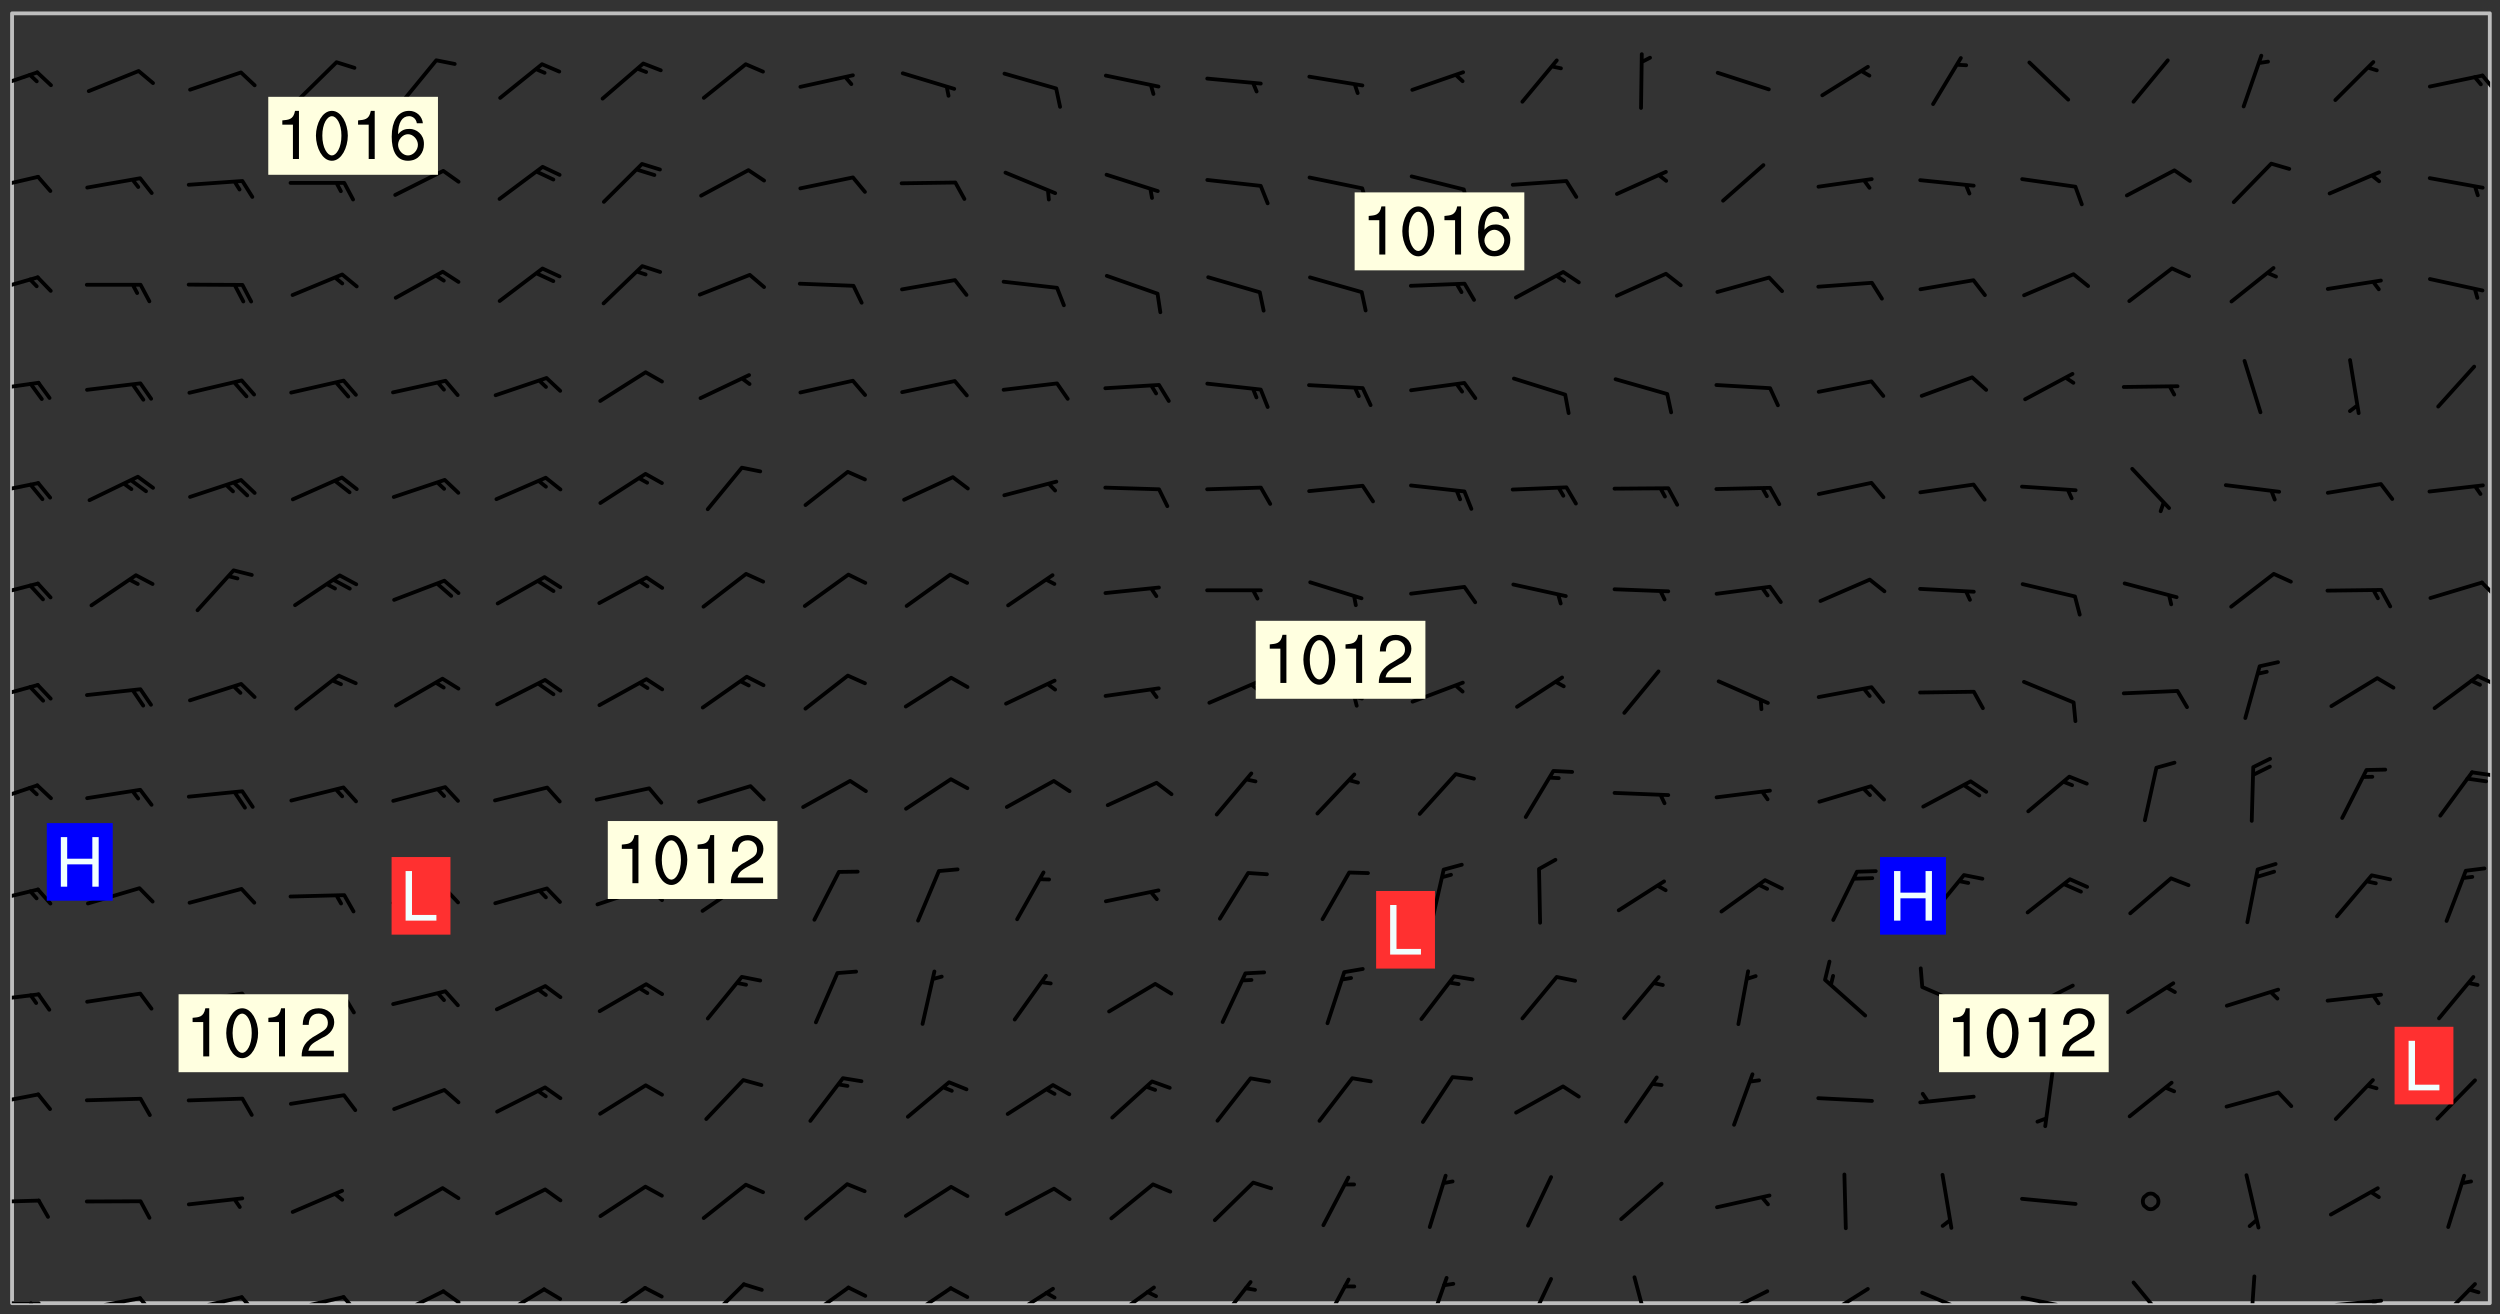 <svg xmlns="http://www.w3.org/2000/svg" role="img" xmlns:xlink="http://www.w3.org/1999/xlink" viewBox="142.45 309.95 326.84 171.84"><rect x="142.45" y="309.95" width="326.84" height="171.84" fill="#333333" stroke="none"/><defs><clipPath id="clip2"><path d="M 144 311.672 L 468 311.672 L 468 480.328 L 144 480.328 Z M 144 311.672"/></clipPath><clipPath id="clip3"><path d="M 144 480 L 148 480 L 148 480.328 L 144 480.328 Z M 144 480"/></clipPath><clipPath id="clip4"><path d="M 146 480 L 148 480 L 148 480.328 L 146 480.328 Z M 146 480"/></clipPath><clipPath id="clip5"><path d="M 153 479 L 162 479 L 162 480.328 L 153 480.328 Z M 153 479"/></clipPath><clipPath id="clip6"><path d="M 160 479 L 163 479 L 163 480.328 L 160 480.328 Z M 160 479"/></clipPath><clipPath id="clip7"><path d="M 166 479 L 175 479 L 175 480.328 L 166 480.328 Z M 166 479"/></clipPath><clipPath id="clip8"><path d="M 173 479 L 176 479 L 176 480.328 L 173 480.328 Z M 173 479"/></clipPath><clipPath id="clip9"><path d="M 180 479 L 188 479 L 188 480.328 L 180 480.328 Z M 180 479"/></clipPath><clipPath id="clip10"><path d="M 187 479 L 190 479 L 190 480.328 L 187 480.328 Z M 187 479"/></clipPath><clipPath id="clip11"><path d="M 193 478 L 201 478 L 201 480.328 L 193 480.328 Z M 193 478"/></clipPath><clipPath id="clip12"><path d="M 200 478 L 203 478 L 203 480.328 L 200 480.328 Z M 200 478"/></clipPath><clipPath id="clip13"><path d="M 207 478 L 214 478 L 214 480.328 L 207 480.328 Z M 207 478"/></clipPath><clipPath id="clip14"><path d="M 213 478 L 216 478 L 216 480.328 L 213 480.328 Z M 213 478"/></clipPath><clipPath id="clip15"><path d="M 220 478 L 228 478 L 228 480.328 L 220 480.328 Z M 220 478"/></clipPath><clipPath id="clip16"><path d="M 234 477 L 240 477 L 240 480.328 L 234 480.328 Z M 234 477"/></clipPath><clipPath id="clip17"><path d="M 247 478 L 254 478 L 254 480.328 L 247 480.328 Z M 247 478"/></clipPath><clipPath id="clip18"><path d="M 260 478 L 267 478 L 267 480.328 L 260 480.328 Z M 260 478"/></clipPath><clipPath id="clip19"><path d="M 273 478 L 281 478 L 281 480.328 L 273 480.328 Z M 273 478"/></clipPath><clipPath id="clip20"><path d="M 287 478 L 294 478 L 294 480.328 L 287 480.328 Z M 287 478"/></clipPath><clipPath id="clip21"><path d="M 301 477 L 307 477 L 307 480.328 L 301 480.328 Z M 301 477"/></clipPath><clipPath id="clip22"><path d="M 315 476 L 320 476 L 320 480.328 L 315 480.328 Z M 315 476"/></clipPath><clipPath id="clip23"><path d="M 328 476 L 332 476 L 332 480.328 L 328 480.328 Z M 328 476"/></clipPath><clipPath id="clip24"><path d="M 341 476 L 346 476 L 346 480.328 L 341 480.328 Z M 341 476"/></clipPath><clipPath id="clip25"><path d="M 355 476 L 359 476 L 359 480.328 L 355 480.328 Z M 355 476"/></clipPath><clipPath id="clip26"><path d="M 366 478 L 374 478 L 374 480.328 L 366 480.328 Z M 366 478"/></clipPath><clipPath id="clip27"><path d="M 380 478 L 387 478 L 387 480.328 L 380 480.328 Z M 380 478"/></clipPath><clipPath id="clip28"><path d="M 393 478 L 401 478 L 401 480.328 L 393 480.328 Z M 393 478"/></clipPath><clipPath id="clip29"><path d="M 406 479 L 414 479 L 414 480.328 L 406 480.328 Z M 406 479"/></clipPath><clipPath id="clip30"><path d="M 412 480 L 414 480 L 414 480.328 L 412 480.328 Z M 412 480"/></clipPath><clipPath id="clip31"><path d="M 421 477 L 427 477 L 427 480.328 L 421 480.328 Z M 421 477"/></clipPath><clipPath id="clip32"><path d="M 436 476 L 438 476 L 438 480.328 L 436 480.328 Z M 436 476"/></clipPath><clipPath id="clip33"><path d="M 446 479 L 454 479 L 454 480.328 L 446 480.328 Z M 446 479"/></clipPath><clipPath id="clip34"><path d="M 452 479 L 454 479 L 454 480.328 L 452 480.328 Z M 452 479"/></clipPath><clipPath id="clip35"><path d="M 460 477 L 467 477 L 467 480.328 L 460 480.328 Z M 460 477"/></clipPath><clipPath id="clip36"><path d="M 144 466 L 148 466 L 148 468 L 144 468 Z M 144 466"/></clipPath><clipPath id="clip37"><path d="M 144 452 L 148 452 L 148 455 L 144 455 Z M 144 452"/></clipPath><clipPath id="clip38"><path d="M 144 439 L 148 439 L 148 442 L 144 442 Z M 144 439"/></clipPath><clipPath id="clip39"><path d="M 144 425 L 148 425 L 148 429 L 144 429 Z M 144 425"/></clipPath><clipPath id="clip40"><path d="M 144 412 L 148 412 L 148 416 L 144 416 Z M 144 412"/></clipPath><clipPath id="clip41"><path d="M 465 410 L 468 410 L 468 412 L 465 412 Z M 465 410"/></clipPath><clipPath id="clip42"><path d="M 144 399 L 148 399 L 148 402 L 144 402 Z M 144 399"/></clipPath><clipPath id="clip43"><path d="M 466 398 L 468 398 L 468 400 L 466 400 Z M 466 398"/></clipPath><clipPath id="clip44"><path d="M 144 385 L 148 385 L 148 389 L 144 389 Z M 144 385"/></clipPath><clipPath id="clip45"><path d="M 466 385 L 468 385 L 468 389 L 466 389 Z M 466 385"/></clipPath><clipPath id="clip46"><path d="M 144 372 L 148 372 L 148 375 L 144 375 Z M 144 372"/></clipPath><clipPath id="clip47"><path d="M 144 359 L 148 359 L 148 362 L 144 362 Z M 144 359"/></clipPath><clipPath id="clip48"><path d="M 144 345 L 148 345 L 148 349 L 144 349 Z M 144 345"/></clipPath><clipPath id="clip49"><path d="M 144 332 L 148 332 L 148 335 L 144 335 Z M 144 332"/></clipPath><clipPath id="clip50"><path d="M 144 319 L 148 319 L 148 322 L 144 322 Z M 144 319"/></clipPath><clipPath id="clip51"><path d="M 466 319 L 468 319 L 468 322 L 466 322 Z M 466 319"/></clipPath><g id="surface58" clip-path="url(#clip1)"><path fill="#fff" fill-opacity="0" fill-rule="evenodd" d="M 0 0 L 1000 0 L 1000 1000 L 0 1000 Z M 0 0"/><path fill="#d3d3d3" fill-opacity="0" fill-rule="evenodd" d="M162.152 355.867L161.918 356.16 161.977 356.395 162.094 356.566 162.27 356.801 162.562 357.148 162.676 357.207 162.793 357.035 162.852 356.801 163.027 356.625 163.492 356.449 164.191 356.449 164.426 356.742 164.715 357.559 164.773 357.734 164.949 357.965 165.301 358.199 166 358.898 166.172 359.074 166.406 359.422 166.641 359.832 166.93 360.414 167.34 360.879 167.57 361.113 167.805 361.289 167.922 361.52 168.098 361.812 168.27 362.977 168.27 363.211 168.328 363.5 168.387 363.617 168.504 363.734 168.852 364.145 168.969 364.316 169.145 364.492 169.32 364.727 169.438 364.898 169.609 365.25 169.668 365.484 169.902 365.891 170.137 365.832 169.961 366.008 169.902 366.938 169.32 366.938 169.086 366.824 168.738 366.938 168.621 367.055 168.562 367.348 168.504 367.523 168.387 367.695 167.922 367.988 167.863 368.223 167.805 368.336 167.805 368.98 167.863 369.152 167.863 369.562 167.922 369.621 167.922 370.027 167.98 370.434 168.098 370.609 168.156 370.668 168.387 371.309 168.328 371.602 168.328 372.301 168.27 372.883 168.27 373.117 168.211 373.348 168.156 373.699 168.156 375.621 168.211 375.738 168.637 375.738 168.27 375.855 168.246 376.207 169.137 377.375 170.879 377.914 172.219 378.273 172.219 378.812 172.309 379.621 172.844 380.336 174.363 380.605 175.254 380.52 175.344 381.684 175.879 381.863 177.039 381.684 179.094 380.699 180.254 380.336 182.133 380.16 183.828 379.98 183.648 380.699 182.133 380.785 180.883 380.875 180.078 381.145 179.004 381.953 179.273 382.672 179.809 383.57 179.629 384.195 179.363 385.004 179.629 386.082 180.254 386.98 181.059 387.16 182.309 386.98 182.043 387.703 182.141 388.207 182.195 388.5 182.195 388.672 182.254 388.965 182.254 389.371 182.43 389.488 182.781 389.605 183.188 389.605 183.48 389.43 183.594 389.312 183.652 389.195 183.77 388.965 183.828 388.789 184.18 388.324 184.41 388.148 184.586 388.09 184.762 388.148 184.82 388.324 184.938 389.312 184.992 389.781 185.051 389.953 185.168 390.188 185.344 390.246 186.16 390.305 186.449 390.305 186.566 390.539 186.625 390.945 186.684 391.297 186.684 392.402 186.801 392.695 186.918 393.043 187.207 393.742 187.383 394.094 187.965 394.848 188.316 395.023 188.488 395.082 188.957 395.316 189.598 395.781 189.945 396.016 190.238 396.191 190.531 396.246 190.762 396.309 191.578 396.656 191.871 396.832 191.984 397.004 192.336 397.355 192.453 397.531 192.977 398.172 192.977 398.461 193.035 398.812 193.035 399.16 193.094 399.512 193.152 399.801 193.27 399.859 193.441 399.918 193.617 399.918 194.199 400.152 194.375 400.27 194.551 400.559 194.727 400.793 194.84 401.027 195.133 401.258 195.25 401.375 195.25 401.785 195.309 401.84 195.598 402.074 195.832 402.191 195.891 402.309 196.008 402.48 196.066 402.598 196.297 402.832 196.355 403.008 196.59 403.066 196.707 403.125 196.59 403.238 196.531 403.355 196.531 403.473 196.414 403.766 196.297 404.055 196.297 404.637 196.473 404.754 196.59 404.812 196.648 404.93 196.766 405.047 196.879 405.105 197.055 405.453 197.113 405.805 197.172 406.211 197.172 406.387 197.113 406.562 196.996 407.262 196.996 407.434 197.113 407.609 197.406 407.902 197.812 407.902 197.988 408.02 198.105 408.191 198.223 408.484 198.223 408.719 197.695 408.719 197.465 408.484 197.23 408.484 197.055 408.543 196.996 409.242 197.055 409.59 197.172 409.766 197.348 410.176 197.465 410.406 197.754 410.875 197.93 410.93 198.453 410.93 198.688 410.988 199.445 411.629 199.504 411.922 199.504 412.156 199.562 412.215 199.793 412.562 199.793 412.914 199.676 413.086 199.676 413.379 199.969 413.668 200.262 413.844 200.434 413.902 200.727 414.078 201.02 414.195 201.602 414.602 201.891 414.836 202.184 415.012 202.402 415.172 202.418 415.184 202.648 415.359 203.289 415.883 203.465 416.117 203.582 416.293 203.758 416.469 203.871 416.641 203.871 417.281 203.988 417.457 204.457 417.574 205.039 417.691 205.273 417.75 205.504 417.863 205.797 417.98 205.91 418.039 206.496 418.391 206.785 418.562 206.961 418.625 207.137 418.68 207.312 418.738 208.012 419.09 208.301 419.266 208.535 419.32 208.824 419.496 209.059 419.613 209.699 420.02 209.992 420.137 210.164 420.195 210.398 420.254 210.809 420.312 211.039 420.371 211.273 420.488 211.332 420.66 210.922 420.836 211.391 420.895 211.449 421.188 211.562 421.422 211.738 421.477 211.973 421.535 212.148 421.594 212.555 421.711 213.195 421.945 213.312 422.117 213.371 422.352 213.371 422.527 213.312 422.645 213.254 423.051 213.488 423.285 213.605 423.344 213.953 423.461 214.594 423.691 214.77 423.809 215.059 423.926 215.234 424.102 215.469 424.566 216.051 425.672 216.227 425.848 216.574 426.023 216.75 426.141 217.102 426.258 218.148 426.781 218.383 426.84 218.848 426.953 219.141 427.012 219.605 427.188 220.363 427.77 220.598 428.004 220.945 428.469 221.121 428.645 221.41 428.879 222.227 429.578 222.52 429.754 222.809 430.043 223.102 430.219 223.395 430.508 224.09 431.148 224.266 431.324 224.559 431.559 224.848 431.793 225.316 432.082 225.957 432.664 226.305 432.898 226.539 433.191 226.887 433.539 227.238 434.004 228.172 434.996 228.52 435.402 228.637 435.578 228.871 435.637 228.984 435.754 229.629 435.93 229.859 436.043 230.094 436.102 230.387 436.277 230.617 436.395 231.551 437.094 231.957 437.5 232.191 437.676 232.598 437.852 232.832 437.969 233.648 438.316 233.996 438.551 234.23 438.668 234.523 438.957 234.754 439.074 235.512 439.426 235.863 439.598 236.094 439.656 236.387 439.773 236.621 439.832 237.492 440.008 238.309 440.008 238.777 440.238 238.949 440.297 239.824 440.996 240.289 441.113 240.582 441.172 240.758 441.23 240.988 441.289 241.457 441.348 241.805 441.406 242.156 441.465 242.562 441.523 242.855 441.523 243.027 441.582 243.027 441.812 243.203 441.988 243.496 441.988 243.844 442.047 244.195 442.105 244.895 442.223 245.535 442.223 246 441.988 246.293 441.812 246.465 441.695 246.875 441.523 247.164 441.348 248.098 440.883 248.566 440.59 249.09 440.297 249.555 440.125 250.02 439.949 251.07 439.484 251.359 439.367 251.77 439.25 252.059 439.133 252.586 438.957 254.102 438.258 254.684 437.91 254.973 437.852 255.266 437.793 255.613 437.676 256.488 437.445 256.84 437.328 256.953 437.328 257.188 437.27 258.062 437.035 258.297 436.977 259.109 436.977 259.461 436.918 260.277 436.801 260.449 436.742 260.801 436.688 261.094 436.629 261.324 436.57 262.141 436.395 262.316 436.336 262.664 436.336 262.898 436.277 263.363 436.16 264.121 435.988 264.355 435.93 264.703 435.93 265.113 435.812 265.402 435.754 266.688 435.695 266.977 435.695 267.387 435.637 267.617 435.578 267.793 435.578 268.668 435.461 269.074 435.461 269.484 435.344 269.832 435.344 270.184 435.23 271.055 435.172 272.805 435.172 273.852 435.461 274.262 435.578 274.551 435.695 274.902 435.812 275.191 435.93 276.242 436.102 276.531 436.16 276.824 436.16 277.117 436.219 277.289 436.277 277.699 436.336 277.871 436.395 277.988 436.453 278.105 436.453 278.223 436.512 278.574 436.57 278.688 436.57 279.098 436.637 281.02 437.031 282.945 437.426 284.465 437.875 286.16 438.594 288.305 439.398 289.91 438.68 291.34 437.875 292.5 436.797 293.75 436.348 296.785 435.629 298.66 435.27 300.805 433.922 303.039 432.668 305.539 431.41 307.234 430.961 309.02 430.781 310.18 430.512 310.805 431.051 312.145 430.781 312.859 429.793 313.844 428.449 314.289 428.27 315.094 427.91 316.969 427.371 318.754 426.922 320.004 426.652 321.164 426.562 322.863 426.473 324.824 426.203 326.074 426.113 326.613 426.113 327.238 426.023 328.129 426.023 330.273 425.844 332.684 425.664 335.273 425.574 336.969 425.754 338.578 425.844 340.008 426.203 341.168 426.922 343.043 427.91 344.203 429.438 344.469 430.152 345.098 430.242 345.453 431.141 345.988 431.68 346.523 433.207 347.598 433.566 348.133 433.566 347.328 434.102 347.418 435.809 348.133 438.504 349.023 439.309 349.918 440.297 350.633 441.555 352.418 442.094 353.938 441.914 354.293 443.258 355.902 442.453 356.883 441.914 357.152 442.184 357.469 441.969 357.688 441.824 358.488 442.273 358.938 441.914 359.293 441.914 359.828 441.645 360.367 440.926 360.902 440.656 361.527 439.668 362.688 440.117 363.527 440.488 364.922 441.105 366.617 440.926 368.223 440.926 370.008 441.016 370.188 439.309 370.723 437.965 371.527 438.234 372.02 439.082 372.422 439.488 372.332 440.027 372.332 440.387 373.047 440.836 373.758 440.566 375.188 440.566 375.547 441.555 375.992 442.812 376.707 444.156 377.957 444.785 379.652 445.414 380.367 445.234 380.547 444.695 381.527 444.605 381.977 444.965 382.062 446.223 381.797 446.852 381.262 447.031 381.262 447.57 381.977 448.555 382.242 449.094 383.227 450.082 384.027 451.16 383.762 451.52 383.672 452.418 383.047 454.75 382.691 456.816 382.602 458.609 382.422 459.328 382.332 459.867 382.332 461.305 381.352 463.188 380.992 464.895 380.457 465.793 379.652 466.961 379.387 467.5 381.441 468.754 381.527 469.113 381.172 469.652 381.082 469.473 381.082 470.281 381.172 471.719 380.727 472.434 379.652 472.527 379.387 473.242 379.922 474.141 380.727 474.859 381.887 475.668 383.227 475.938 383.672 476.297 383.316 476.746 381.527 476.656 380.277 476.207 379.562 475.488 378.938 475.398 378.762 478.988 378.574 480.297 467.934 480.297 467.934 311.703 412.664 311.703 412.664 360.785 413.426 360.91 416.715 361.453 418.738 364.289 418.738 367.043 421.09 367.375 423.438 367.707 427.488 367.707 426.109 371.867 424.086 372.574 422.062 373.277 421.52 373.621 418.926 375.238 418.738 375.355 416.715 373.277 415.984 370.535 413.312 368.457 411.938 364.957 411.871 364.875 409.914 362.203 412.664 360.785 412.664 311.703 294.422 311.703 294.422 403.117 294.539 403.148 294.672 403.16 294.746 403.234 294.852 403.281 294.941 403.34 295.027 403.398 295.117 403.457 295.414 403.754 295.473 403.844 295.504 403.961 295.531 404.078 295.547 404.215 295.516 404.332 295.457 404.422 295.398 404.508 295.355 404.613 295.309 404.715 295.281 404.836 295.281 404.98 295.457 405.25 295.605 405.398 295.68 405.484 295.754 405.559 295.797 405.664 295.859 405.754 295.918 405.84 295.961 405.945 296.02 406.035 296.066 406.137 296.109 406.242 296.168 406.328 296.285 406.508 296.359 406.582 296.422 406.668 296.48 406.758 296.523 406.863 296.582 406.953 296.641 407.039 296.703 407.129 296.762 407.219 296.805 407.32 296.922 407.5 296.996 407.574 297.055 407.66 297.129 407.734 297.219 407.793 297.324 407.84 297.473 407.84 297.605 407.824 297.738 407.84 297.84 407.793 297.914 407.719 297.961 407.617 297.945 407.484 297.945 407.336 297.898 407.23 297.871 407.113 297.824 407.012 297.797 406.891 297.754 406.789 297.691 406.699 297.648 406.598 297.605 406.492 297.574 406.375 297.559 406.242 297.547 406.105 297.633 406.047 297.691 405.961 297.812 405.93 297.855 406.035 297.871 406.168 297.871 406.285 297.93 406.387 297.988 406.477 298.078 406.535 298.227 406.684 298.285 406.773 298.328 406.879 298.316 406.98 298.402 407.039 298.508 407.086 298.594 407.145 298.684 407.203 298.758 407.277 298.641 407.305 298.535 407.352 298.449 407.41 298.375 407.484 298.316 407.574 298.254 407.66 298.227 407.781 298.18 407.883 298.137 407.988 298.105 408.105 298.094 408.238 298.078 408.371 298.078 408.52 298.105 408.637 298.152 408.742 298.195 408.844 298.254 408.934 298.328 409.008 298.418 409.066 298.492 409.141 298.582 409.199 298.641 409.289 298.684 409.395 298.73 409.496 298.848 409.527 298.98 409.543 299.129 409.543 299.246 409.512 299.352 409.555 299.395 409.66 299.441 409.762 299.469 409.883 299.5 410 299.527 410.117 299.559 410.238 299.586 410.355 299.691 410.398 299.793 410.445 299.926 410.43 300.074 410.578 300.137 410.664 300.211 410.738 300.281 410.812 300.371 410.875 300.477 410.918 300.578 410.961 300.695 410.992 300.832 411.008 300.949 410.977 301.023 410.902 301.051 410.785 301.039 410.652 301.008 410.531 300.98 410.414 301.023 410.309 301.141 410.309 301.23 410.371 301.348 410.398 301.496 410.398 301.629 410.414 301.777 410.414 301.91 410.43 302.043 410.414 302.191 410.414 302.324 410.398 302.457 410.387 302.594 410.398 302.711 410.371 302.844 410.355 303.035 410.297 302.977 410.473 302.961 410.605 302.934 410.727 302.918 410.859 302.859 410.945 302.727 410.961 302.621 411.008 302.516 411.051 302.398 411.082 302.281 411.109 302.016 411.141 301.867 411.141 301.734 411.156 301.66 411.23 301.719 411.316 301.867 411.465 301.984 411.645 302.059 411.715 302.148 411.777 302.238 411.836 302.324 411.895 302.414 411.953 302.516 411.996 302.621 412.059 302.727 412.102 302.812 412.16 302.918 412.207 303.02 412.25 303.199 412.367 303.258 412.457 303.215 412.559 303.168 412.664 303.184 412.797 303.406 413.02 303.465 413.109 303.508 413.211 303.539 413.332 303.582 413.434 303.598 413.566 303.629 413.684 303.641 413.82 303.672 413.938 303.82 414.086 303.922 414.129 304.027 414.172 304.145 414.203 304.277 414.219 304.414 414.234 304.531 414.234 304.648 414.203 304.738 414.145 304.781 414.039 304.828 413.938 304.871 413.832 304.902 413.715 304.914 413.582 304.914 413.434 304.902 413.301 304.887 413.168 304.855 413.051 304.812 412.945 304.766 412.84 304.723 412.738 304.68 412.633 304.664 412.5 304.68 412.367 304.707 412.25 304.738 412.133 304.766 412.012 304.812 411.91 304.902 411.852 304.988 411.789 305.062 411.715 305.152 411.656 305.375 411.434 305.434 411.348 305.508 411.273 305.625 411.094 305.684 411.008 305.684 410.859 305.609 410.785 305.508 410.738 305.402 410.695 305.301 410.652 305.242 410.562 305.195 410.457 305.168 410.34 305.258 410.281 305.375 410.25 305.477 410.207 305.656 410.09 305.805 409.941 305.816 409.809 305.805 409.703 305.715 409.645 305.582 409.66 305.434 409.66 305.301 409.676 305.168 409.66 305.047 409.629 304.961 409.57 304.887 409.496 304.828 409.406 304.766 409.32 304.648 409.141 304.59 409.055 304.621 408.934 304.707 408.875 304.828 408.844 304.887 408.758 304.887 408.637 304.855 408.52 304.797 408.43 304.738 408.344 304.691 408.238 304.664 408.121 304.648 407.988 304.707 407.898 304.781 407.824 304.871 407.766 304.988 407.586 305.062 407.512 305.121 407.426 305.27 407.277 305.391 407.246 305.523 407.23 305.656 407.246 305.73 407.32 305.773 407.426 305.789 407.559 305.758 407.676 305.641 407.707 305.508 407.719 305.359 407.867 305.316 407.973 305.27 408.074 305.242 408.195 305.211 408.312 305.211 408.461 305.242 408.578 305.285 408.684 305.344 408.773 305.418 408.844 305.492 408.918 305.609 408.949 305.73 408.977 305.848 408.949 305.98 408.934 306.098 408.934 306.188 408.992 306.262 409.066 306.309 409.172 306.367 409.258 306.469 409.305 306.602 409.32 306.707 409.363 306.793 409.422 306.781 409.527 306.707 409.602 306.527 409.719 306.469 409.809 306.379 409.867 306.309 409.941 306.234 410.016 306.172 410.105 306.145 410.223 306.129 410.355 306.145 410.488 306.129 410.621 306.129 410.77 306.145 410.902 306.172 411.02 306.203 411.141 306.277 411.215 306.367 411.273 306.453 411.332 306.543 411.391 306.66 411.422 306.66 411.508 306.559 411.555 306.469 411.613 306.203 411.645 306.086 411.672 305.938 411.672 305.832 411.715 305.73 411.762 305.672 411.852 305.609 412.086 305.598 412.219 305.566 412.34 305.551 412.473 305.551 412.766 305.539 412.898 305.551 413.035 305.566 413.168 305.699 413.184 305.832 413.195 305.953 413.227 306.039 413.285 306.113 413.359 306.16 413.465 306.203 413.566 306.219 413.699 306.219 414.145 306.203 414.277 306.203 414.723 306.234 414.988 306.262 415.105 306.277 415.238 306.309 415.355 306.395 415.566 306.426 415.832 306.426 415.98 306.395 416.098 306.367 416.215 306.336 416.336 306.309 416.453 306.277 416.57 306.246 416.691 306.234 416.824 306.219 416.957 306.309 417.016 306.426 416.984 306.527 417 306.574 417.105 306.543 417.371 306.543 417.812 306.5 417.918 306.453 418.023 306.41 418.125 306.367 418.23 306.309 418.316 306.277 418.438 306.234 418.555 306.203 418.672 306.188 418.805 306.203 418.938 306.262 419.027 306.367 419.074 306.453 419.133 306.512 419.219 306.5 419.355 306.469 419.473 306.426 419.574 306.426 420.02 306.41 420.152 306.41 420.301 306.379 420.418 306.336 420.523 306.309 420.641 306.262 420.746 306.219 420.848 306.188 420.969 306.16 421.086 306.129 421.219 306.098 421.336 306.07 421.453 306.027 421.559 305.996 421.676 305.965 421.797 305.953 421.93 305.938 422.062 305.938 422.359 305.965 422.477 305.965 422.625 306.012 423.023 306.039 423.141 306.098 423.23 306.219 423.262 306.367 423.262 306.5 423.246 306.559 423.336 306.559 423.453 306.5 423.543 306.41 423.602 306.309 423.645 306.203 423.691 306.113 423.75 306.027 423.809 305.891 423.824 305.773 423.793 305.641 423.777 305.539 423.824 305.477 423.91 305.465 424.047 305.449 424.18 305.418 424.297 305.391 424.414 305.375 424.547 305.344 424.668 305.344 424.965 305.359 425.098 305.391 425.215 305.391 425.363 305.402 425.496 305.402 425.645 305.375 425.762 305.328 425.863 305.301 425.984 305.27 426.102 305.211 426.191 305.137 426.266 305.035 426.309 304.93 426.355 304.812 426.383 304.691 426.414 304.59 426.367 304.648 426.281 304.754 426.234 304.781 426.117 304.812 426 304.84 425.879 304.871 425.762 304.871 425.613 304.887 425.48 304.855 425.363 304.812 425.258 304.707 425.273 304.633 425.348 304.531 425.391 304.441 425.453 304.367 425.527 304.324 425.629 304.309 425.762 304.277 425.879 304.25 426 304.219 426.117 304.191 426.234 304.16 426.355 304.133 426.473 304.102 426.59 304.059 426.695 303.969 426.754 303.879 426.754 303.762 426.723 303.73 426.637 303.746 426.5 303.715 426.383 303.715 426.234 303.703 426.102 303.703 425.953 303.641 425.719 303.613 425.598 303.57 425.496 303.523 425.391 303.465 425.305 303.406 425.215 303.363 425.109 303.301 425.023 303.152 424.875 303.082 424.801 302.977 424.754 302.871 424.711 302.77 424.668 302.473 424.371 302.383 424.297 302.297 424.238 302.191 424.195 302.102 424.133 302.016 424.074 301.91 424.031 301.82 423.973 301.734 423.91 301.66 423.84 301.555 423.793 301.469 423.734 301.363 423.691 301.273 423.629 301.172 423.586 301.066 423.543 300.98 423.484 300.875 423.438 300.77 423.395 300.668 423.348 300.578 423.289 300.477 423.246 300.371 423.203 300.281 423.141 300.164 423.113 300.031 423.098 299.898 423.113 299.75 423.113 299.617 423.129 299.5 423.098 299.41 423.039 299.336 422.965 299.246 422.906 299.145 422.859 298.996 422.859 298.875 422.832 298.773 422.789 298.699 422.715 298.582 422.535 298.492 422.477 298.391 422.434 298.301 422.371 298.195 422.328 298.105 422.27 298.02 422.211 297.914 422.164 297.855 422.078 297.797 421.988 297.754 421.883 297.707 421.781 297.633 421.707 297.547 421.648 297.473 421.574 297.383 421.516 297.16 421.293 297.117 421.188 297.086 420.922 297.191 420.879 297.336 420.879 297.441 420.922 297.516 420.996 297.605 421.055 297.691 421.113 297.797 421.16 297.887 421.219 298.035 421.367 298.105 421.441 298.254 421.59 298.316 421.676 298.391 421.75 298.477 421.809 298.551 421.883 298.641 421.945 298.73 422.004 298.816 422.062 299.086 422.238 299.188 422.285 299.293 422.328 299.395 422.371 299.441 422.297 299.5 422.211 299.574 422.137 299.645 422.062 299.75 422.105 299.824 422.18 299.883 422.27 299.926 422.371 299.973 422.477 300.016 422.582 300.137 422.609 300.254 422.582 300.328 422.492 300.371 422.387 300.43 422.297 300.504 422.223 300.609 422.18 300.727 422.152 300.859 422.164 300.949 422.223 301.098 422.371 301.156 422.461 301.199 422.566 301.246 422.668 301.289 422.773 301.332 422.875 301.438 422.922 301.543 422.965 301.676 422.98 301.762 422.922 301.82 422.832 301.895 422.758 302 422.715 302.117 422.742 302.223 422.789 302.324 422.832 302.43 422.875 302.531 422.922 302.711 423.039 302.711 423.156 302.695 423.289 302.711 423.422 302.727 423.559 302.785 423.645 302.887 423.691 303.008 423.719 303.125 423.75 303.273 423.75 303.391 423.719 303.449 423.629 303.629 423.512 303.688 423.422 303.762 423.348 303.82 423.262 303.938 423.082 304.117 422.965 304.234 422.996 304.324 423.055 304.367 423.129 304.352 423.262 304.352 423.379 304.441 423.438 304.59 423.438 304.723 423.422 304.855 423.41 305.121 423.379 305.227 423.336 305.344 423.305 305.465 423.277 305.539 423.203 305.609 423.129 305.672 423.039 305.656 422.934 305.609 422.832 305.508 422.789 305.402 422.773 305.285 422.801 305.02 422.832 304.871 422.832 304.797 422.758 304.707 422.699 304.59 422.668 304.473 422.641 304.34 422.625 304.191 422.625 304.059 422.641 303.762 422.641 303.656 422.594 303.508 422.445 303.465 422.344 303.406 422.254 303.629 422.031 303.715 421.973 303.82 421.93 303.938 421.898 304.07 421.883 304.203 421.898 304.34 421.914 304.441 421.957 304.574 421.945 304.664 421.883 304.766 421.84 304.828 421.75 304.781 421.648 304.691 421.59 304.574 421.559 304.473 421.516 304.414 421.426 304.352 421.336 304.352 421.219 304.367 421.086 304.473 421.039 304.547 420.969 304.547 420.848 304.457 420.789 304.426 420.672 304.516 420.613 304.59 420.539 304.633 420.434 304.691 420.344 304.738 420.242 304.754 420.109 304.754 419.961 304.707 419.855 304.664 419.754 304.574 419.695 304.441 419.68 304.34 419.637 304.203 419.621 304.086 419.59 303.641 419.59 303.508 419.574 303.375 419.562 303.242 419.547 303.125 419.516 302.977 419.516 302.844 419.5 302.711 419.488 302.445 419.457 302.324 419.414 302.238 419.355 302.164 419.281 302.164 419.133 302.176 419 302.281 418.953 302.383 418.91 302.516 418.895 302.668 418.895 302.801 418.879 303.094 418.879 303.215 418.91 303.316 418.953 303.406 419.012 303.641 419.074 303.762 419.027 303.852 418.969 303.953 418.926 304.086 418.91 304.191 418.953 304.293 419 304.426 419.012 304.547 418.984 304.691 418.984 304.812 418.953 304.93 418.926 305.035 418.879 305.109 418.805 305.195 418.746 305.344 418.598 305.402 418.512 305.449 418.406 305.477 418.289 305.492 418.184 305.391 418.141 305.301 418.082 305.184 418.051 305.078 418.008 304.988 417.945 304.914 417.859 304.84 417.785 304.738 417.742 304.633 417.695 304.531 417.652 304.473 417.562 304.426 417.461 304.34 417.25 304.277 417.164 304.219 417.074 304.145 417 304.059 416.941 303.789 416.941 303.672 416.973 303.582 417.031 303.48 417.074 303.348 417.09 303.242 417.074 303.215 416.957 303.152 416.867 303.035 416.836 302.934 416.793 302.785 416.645 302.754 416.527 302.738 416.422 302.812 416.348 302.992 416.23 303.109 416.203 303.227 416.172 303.363 416.188 303.465 416.23 303.57 416.273 303.672 416.32 303.777 416.363 303.895 416.395 304.027 416.41 304.145 416.438 304.277 416.453 304.383 416.438 304.473 416.379 304.398 416.305 304.293 416.262 304.219 416.188 304.145 416.098 303.996 415.949 303.91 415.891 303.82 415.832 303.746 415.758 303.656 415.699 303.555 415.652 303.434 415.625 303.332 415.578 303.227 415.535 303.109 415.504 303.008 415.461 302.887 415.43 302.738 415.43 302.621 415.461 302.516 415.504 302.43 415.566 302.25 415.684 302.164 415.742 302.074 415.801 301.969 415.848 301.883 415.906 301.777 415.949 301.676 415.992 301.57 416.039 301.496 416.113 301.438 416.203 301.379 416.289 301.332 416.395 301.273 416.48 301.199 416.555 301.066 416.543 300.949 416.512 300.832 416.512 300.758 416.586 300.668 416.645 300.594 416.719 300.504 416.777 300.418 416.836 300.312 416.883 300.211 416.926 300.074 416.941 299.973 416.898 299.824 416.75 299.719 416.703 299.633 416.703 299.527 416.75 299.426 416.793 299.305 416.824 299.188 416.793 299.113 416.719 299.113 416.602 299.145 416.48 299.219 416.41 299.277 416.32 299.352 416.246 299.469 416.215 299.574 416.172 299.867 416.172 300 416.156 300.137 416.141 300.238 416.098 300.328 416.039 300.43 415.992 300.52 415.934 300.652 415.922 300.742 415.98 300.875 415.992 300.965 415.934 301.051 415.875 301.156 415.832 301.246 415.773 301.332 415.711 301.422 415.652 301.57 415.504 301.629 415.418 301.688 415.328 301.793 415.285 301.926 415.27 302.043 415.297 302.164 415.328 302.223 415.27 302.281 415.18 302.312 414.914 302.34 414.797 302.445 414.809 302.578 414.824 302.68 414.781 302.77 414.723 302.828 414.633 302.902 414.559 302.961 414.469 303.008 414.367 303.02 414.234 303.008 414.102 302.961 413.996 302.812 413.848 302.754 413.758 302.695 413.672 302.652 413.566 302.652 413.121 302.668 412.988 302.668 412.84 302.68 412.707 302.621 412.648 302.531 412.707 302.43 412.664 302.25 412.547 302.164 412.488 302.102 412.398 302.043 412.309 301.969 412.234 301.883 412.176 301.762 412.207 301.66 412.219 301.555 412.266 301.469 412.324 301.363 412.367 301.215 412.516 301.125 412.574 301.039 412.633 300.949 412.695 300.844 412.738 300.711 412.754 300.711 412.633 300.816 412.59 300.934 412.559 301.008 412.488 301.051 412.383 301.051 412.234 301.023 412.117 300.875 411.969 300.742 411.953 300.594 411.953 300.477 411.984 300.371 412.027 300.27 412.07 300.18 412.133 300.062 412.16 299.988 412.086 300 411.953 299.957 411.852 299.914 411.746 299.824 411.688 299.707 411.715 299.586 411.746 299.469 411.777 299.367 411.82 299.246 411.852 299.145 411.895 299.039 411.938 298.949 411.996 298.848 412.012 298.848 411.895 298.863 411.762 298.805 411.672 298.73 411.715 298.582 411.863 298.523 411.953 298.449 412.027 298.402 412.133 298.359 412.234 298.285 412.309 298.227 412.398 298.152 412.473 298.094 412.559 298.02 412.633 297.93 412.695 297.855 412.766 297.781 412.84 297.68 412.855 297.547 412.871 297.441 412.828 297.441 412.707 297.59 412.559 297.633 412.457 297.691 412.367 297.738 412.266 297.781 412.16 297.84 412.07 297.871 411.953 297.914 411.852 297.945 411.73 297.973 411.613 298.02 411.508 298.062 411.406 298.105 411.301 298.18 411.23 298.27 411.168 298.359 411.109 298.461 411.066 298.758 411.066 299.023 411.035 299.129 410.992 299.055 410.918 298.938 410.887 298.832 410.844 298.742 410.785 298.641 410.738 298.551 410.68 298.449 410.637 298.344 410.594 298.254 410.531 298.168 410.473 298.062 410.43 297.961 410.387 297.84 410.355 297.723 410.324 297.621 410.281 297.5 410.25 297.398 410.207 297.309 410.148 297.266 410.043 297.25 409.91 297.352 409.867 297.484 409.852 297.621 409.867 297.754 409.852 297.855 409.809 297.914 409.719 297.93 409.613 297.84 409.555 297.766 409.48 297.664 409.438 297.574 409.379 297.426 409.23 297.383 409.125 297.367 408.992 297.367 408.699 297.309 408.609 297.219 408.551 297.145 408.477 297.102 408.371 297.07 408.254 297.012 408.164 296.938 408.09 296.82 408.062 296.746 407.988 296.656 407.93 296.566 407.867 296.48 407.809 296.406 407.734 296.348 407.648 296.301 407.543 296.215 407.484 296.066 407.336 295.871 407.277 295.738 407.293 295.637 407.336 295.562 407.41 295.516 407.512 295.473 407.617 295.414 407.707 295.355 407.793 295.059 408.09 294.969 408.148 294.883 408.148 294.82 408.062 294.777 407.957 294.809 407.84 294.867 407.75 294.895 407.633 294.883 407.5 294.793 407.438 294.688 407.484 294.57 407.512 294.453 407.543 294.184 407.719 294.082 407.766 293.965 407.793 293.859 407.84 293.77 407.898 293.668 407.941 293.609 407.855 293.562 407.75 293.578 407.617 293.625 407.512 293.695 407.438 293.77 407.367 293.828 407.277 293.828 407.129 293.785 407.023 293.547 407.023 293.445 407.07 293.414 407.188 293.387 407.305 293.355 407.426 293.281 407.469 293.148 407.484 293.074 407.438 293.031 407.336 292.988 407.23 292.941 407.129 292.898 407.023 292.777 407.055 292.676 407.098 292.543 407.113 292.426 407.145 292.32 407.188 292.23 407.246 292.129 407.293 292.008 407.32 291.875 407.336 291.773 407.293 291.715 407.203 291.668 407.098 291.625 406.996 291.582 406.891 291.582 406.773 291.641 406.684 291.727 406.625 291.906 406.508 292.008 406.461 292.113 406.418 292.219 406.359 292.32 406.316 292.41 406.254 292.512 406.211 292.617 406.152 292.719 406.105 292.809 406.047 292.914 406.004 293.016 405.961 293.105 405.898 293.207 405.855 293.344 405.84 293.461 405.871 293.562 405.914 293.684 405.945 293.785 405.988 293.891 406.035 293.992 406.078 294.098 406.121 294.199 406.168 294.305 406.211 294.406 406.254 294.512 406.301 294.598 406.359 294.703 406.402 294.82 406.434 294.926 406.477 295.027 406.523 295.117 406.582 295.223 406.625 295.324 406.668 295.43 406.715 295.547 406.742 295.648 406.789 295.77 406.816 295.918 406.816 296.004 406.758 296.02 406.656 296.078 406.566 296.051 406.449 295.977 406.375 295.859 406.195 295.785 406.121 295.695 406.047 295.516 405.93 295.43 405.871 295.324 405.828 295.223 405.781 294.953 405.605 294.895 405.516 294.82 405.441 294.762 405.352 294.719 405.25 294.688 405.133 294.672 404.996 294.672 404.434 294.66 404.301 294.645 404.168 294.613 404.051 294.598 403.918 294.586 403.785 294.555 403.664 294.332 403.441 294.273 403.355 294.258 403.25 294.289 403.133 294.422 403.117 294.422 311.703 172.992 311.703 172.992 313.156 172.934 313.391 172.582 314.441 172.41 314.965 172.293 315.312 172.117 315.723 172 315.895 171.766 316.188 171.535 316.246 171.184 316.246 171.066 316.305 170.836 316.711 170.836 317.004 170.953 317.18 171.184 317.41 171.301 317.645 171.941 318.402 172.234 318.867 172.41 319.102 172.641 319.453 172.875 319.801 173.516 320.617 173.691 321.082 173.863 321.492 173.98 322.188 174.156 322.656 174.273 324.055 174.332 324.52 174.332 325.395 174.449 326.441 174.449 331.223 174.391 331.688 174.039 332.969 173.863 333.492 173.75 333.902 173.398 334.832 172.934 336 172.699 336.582 172.582 336.758 172.41 337.105 172.234 337.512 171.883 338.328 171.824 338.621 171.711 338.914 171.594 339.203 171.535 339.379 171.418 340.254 171.359 340.66 171.301 340.777 171.242 340.953 171.184 341.125 170.953 341.652 170.836 341.824 170.836 342.059 170.719 342.293 170.66 342.465 170.484 343.051 170.484 343.34 170.426 343.516 170.426 343.809 170.367 343.922 170.309 344.449 170.309 344.621 170.254 344.855 170.254 347.477 170.078 348.293 169.961 348.469 169.785 348.703 169.668 348.875 169.555 349.109 168.969 350.043 168.738 350.332 168.445 350.797 168.27 351.031 167.98 351.383 167.629 352.082 167.516 352.312 167.34 352.723 167.164 352.953 166.758 353.48 165.941 354.18 165.648 354.352 165.359 354.586 165.184 354.703 165.008 354.879 164.484 355.285 163.957 355.461 163.785 355.637 163.551 355.691 162.91 355.867 162.152 355.867M174.363 386.891L173.289 387.34 173.648 388.234 174.898 387.52 175.344 386.98 174.363 386.891"/><path fill="#d3d3d3" fill-opacity="0" fill-rule="evenodd" d="M201.508 416.598L200.613 416.598 201.062 417.227 202.043 417.586 202.848 417.496 203.293 416.508 203.117 416.598 202.402 416.242 201.508 416.598M356.129 475.668L356.07 475.145 356.07 474.852 356.184 474.559 356.242 474.328 356.711 473.859 356.824 473.859 356.941 473.746 357.059 473.688 357.234 473.688 357.469 473.629 357.816 473.629 358.051 473.688 358.168 473.746 358.398 473.918 358.457 474.094 358.574 474.676 358.574 474.969 358.457 475.145 358.285 475.434 358.109 475.609 357.582 476.133 357.352 476.367 357.234 476.426 357.059 476.426 356.941 476.367 356.535 476.074 356.359 475.957 356.242 475.898 356.184 475.785 356.129 475.668M362.77 464.711L362.711 464.539 362.711 463.43 362.77 463.258 362.945 463.199 363.117 463.141 363.293 463.141 363.527 463.082 363.645 463.141 363.703 463.84 363.645 464.012 363.527 464.188 363.41 464.246 363.176 464.77 363.062 464.828 362.828 464.828 362.77 464.711M372.383 450.32L372.266 450.145 372.266 449.445 372.559 448.57 372.676 448.398 372.852 448.047 372.965 447.816 373.082 447.523 373.434 446.766 373.551 446.535 373.723 446.301 373.898 446.301 374.016 446.242 374.656 446.242 374.773 446.301 375.008 446.535 375.18 446.648 375.531 446.941 375.648 447.059 375.762 447.234 375.762 447.348 375.879 447.406 375.996 447.523 375.996 448.223 375.938 448.398 375.938 448.629 375.879 448.805 375.531 449.855 375.414 450.086 375.297 450.32 375.18 450.379 374.949 450.613 374.309 450.902 373.434 450.902 373.023 450.785 372.383 450.32"/><path fill="none" stroke="#bebebe" stroke-linecap="round" stroke-linejoin="round" stroke-miterlimit="10" stroke-width=".5" d="M 431.957 354.305 L 108.027 354.305 L 108.027 185.68 L 431.957 185.68 L 431.957 354.305" transform="matrix(1 0 0 -1 36 666)"/><g clip-path="url(#clip2)"><path fill="#fff" fill-opacity="0" fill-rule="evenodd" d="M 144 311.672 L 144 480.328 L 468 480.328 L 468 311.672 L 144 311.672"/></g><g clip-path="url(#clip3)"><path fill="none" stroke="#000" stroke-linecap="round" stroke-linejoin="round" stroke-miterlimit="10" stroke-width=".5" d="M 111.512 185.672 L 104.488 185.672" transform="matrix(1 0 0 -1 36 666)"/></g><g clip-path="url(#clip4)"><path fill="none" stroke="#000" stroke-linecap="round" stroke-linejoin="round" stroke-miterlimit="10" stroke-width=".5" d="M 110.492 185.672 L 111.066 184.59" transform="matrix(1 0 0 -1 36 666)"/></g><g clip-path="url(#clip5)"><path fill="none" stroke="#000" stroke-linecap="round" stroke-linejoin="round" stroke-miterlimit="10" stroke-width=".5" d="M 124.766 186.324 L 117.863 185.016" transform="matrix(1 0 0 -1 36 666)"/></g><g clip-path="url(#clip6)"><path fill="none" stroke="#000" stroke-linecap="round" stroke-linejoin="round" stroke-miterlimit="10" stroke-width=".5" d="M 124.766 186.324 L 126.301 184.41" transform="matrix(1 0 0 -1 36 666)"/></g><g clip-path="url(#clip7)"><path fill="none" stroke="#000" stroke-linecap="round" stroke-linejoin="round" stroke-miterlimit="10" stroke-width=".5" d="M 138.055 186.457 L 131.207 184.887" transform="matrix(1 0 0 -1 36 666)"/></g><g clip-path="url(#clip8)"><path fill="none" stroke="#000" stroke-linecap="round" stroke-linejoin="round" stroke-miterlimit="10" stroke-width=".5" d="M 138.055 186.457 L 139.66 184.602" transform="matrix(1 0 0 -1 36 666)"/></g><g clip-path="url(#clip9)"><path fill="none" stroke="#000" stroke-linecap="round" stroke-linejoin="round" stroke-miterlimit="10" stroke-width=".5" d="M 151.367 186.473 L 144.523 184.871" transform="matrix(1 0 0 -1 36 666)"/></g><g clip-path="url(#clip10)"><path fill="none" stroke="#000" stroke-linecap="round" stroke-linejoin="round" stroke-miterlimit="10" stroke-width=".5" d="M 151.367 186.473 L 152.98 184.625" transform="matrix(1 0 0 -1 36 666)"/></g><g clip-path="url(#clip11)"><path fill="none" stroke="#000" stroke-linecap="round" stroke-linejoin="round" stroke-miterlimit="10" stroke-width=".5" d="M 164.41 187.23 L 158.113 184.109" transform="matrix(1 0 0 -1 36 666)"/></g><g clip-path="url(#clip12)"><path fill="none" stroke="#000" stroke-linecap="round" stroke-linejoin="round" stroke-miterlimit="10" stroke-width=".5" d="M 164.41 187.23 L 166.402 185.801" transform="matrix(1 0 0 -1 36 666)"/></g><g clip-path="url(#clip13)"><path fill="none" stroke="#000" stroke-linecap="round" stroke-linejoin="round" stroke-miterlimit="10" stroke-width=".5" d="M 177.582 187.488 L 171.57 183.852" transform="matrix(1 0 0 -1 36 666)"/></g><g clip-path="url(#clip14)"><path fill="none" stroke="#000" stroke-linecap="round" stroke-linejoin="round" stroke-miterlimit="10" stroke-width=".5" d="M 177.582 187.488 L 179.688 186.23" transform="matrix(1 0 0 -1 36 666)"/></g><g clip-path="url(#clip15)"><path fill="none" stroke="#000" stroke-linecap="round" stroke-linejoin="round" stroke-miterlimit="10" stroke-width=".5" d="M 190.781 187.668 L 185 183.672" transform="matrix(1 0 0 -1 36 666)"/></g><path fill="none" stroke="#000" stroke-linecap="round" stroke-linejoin="round" stroke-miterlimit="10" stroke-width=".5" d="M 190.781 187.668 L 192.961 186.543" transform="matrix(1 0 0 -1 36 666)"/><g clip-path="url(#clip16)"><path fill="none" stroke="#000" stroke-linecap="round" stroke-linejoin="round" stroke-miterlimit="10" stroke-width=".5" d="M 203.699 188.145 L 198.711 183.195" transform="matrix(1 0 0 -1 36 666)"/></g><path fill="none" stroke="#000" stroke-linecap="round" stroke-linejoin="round" stroke-miterlimit="10" stroke-width=".5" d="M 203.699 188.145 L 206.043 187.418" transform="matrix(1 0 0 -1 36 666)"/><g clip-path="url(#clip17)"><path fill="none" stroke="#000" stroke-linecap="round" stroke-linejoin="round" stroke-miterlimit="10" stroke-width=".5" d="M 217.375 187.719 L 211.668 183.621" transform="matrix(1 0 0 -1 36 666)"/></g><path fill="none" stroke="#000" stroke-linecap="round" stroke-linejoin="round" stroke-miterlimit="10" stroke-width=".5" d="M 217.375 187.719 L 219.574 186.633" transform="matrix(1 0 0 -1 36 666)"/><g clip-path="url(#clip18)"><path fill="none" stroke="#000" stroke-linecap="round" stroke-linejoin="round" stroke-miterlimit="10" stroke-width=".5" d="M 230.75 187.633 L 224.922 183.707" transform="matrix(1 0 0 -1 36 666)"/></g><path fill="none" stroke="#000" stroke-linecap="round" stroke-linejoin="round" stroke-miterlimit="10" stroke-width=".5" d="M 230.75 187.633 L 232.914 186.48" transform="matrix(1 0 0 -1 36 666)"/><g clip-path="url(#clip19)"><path fill="none" stroke="#000" stroke-linecap="round" stroke-linejoin="round" stroke-miterlimit="10" stroke-width=".5" d="M 244.113 187.562 L 238.188 183.781" transform="matrix(1 0 0 -1 36 666)"/></g><path fill="none" stroke="#000" stroke-linecap="round" stroke-linejoin="round" stroke-miterlimit="10" stroke-width=".5" d="M 243.25 187.012 L 244.32 186.406" transform="matrix(1 0 0 -1 36 666)"/><g clip-path="url(#clip20)"><path fill="none" stroke="#000" stroke-linecap="round" stroke-linejoin="round" stroke-miterlimit="10" stroke-width=".5" d="M 257.312 187.73 L 251.617 183.613" transform="matrix(1 0 0 -1 36 666)"/></g><path fill="none" stroke="#000" stroke-linecap="round" stroke-linejoin="round" stroke-miterlimit="10" stroke-width=".5" d="M 256.484 187.133 L 257.586 186.59" transform="matrix(1 0 0 -1 36 666)"/><g clip-path="url(#clip21)"><path fill="none" stroke="#000" stroke-linecap="round" stroke-linejoin="round" stroke-miterlimit="10" stroke-width=".5" d="M 269.945 188.441 L 265.617 182.902" transform="matrix(1 0 0 -1 36 666)"/></g><path fill="none" stroke="#000" stroke-linecap="round" stroke-linejoin="round" stroke-miterlimit="10" stroke-width=".5" d="M 269.316 187.633 L 270.523 187.422" transform="matrix(1 0 0 -1 36 666)"/><g clip-path="url(#clip22)"><path fill="none" stroke="#000" stroke-linecap="round" stroke-linejoin="round" stroke-miterlimit="10" stroke-width=".5" d="M 282.758 188.766 L 279.434 182.574" transform="matrix(1 0 0 -1 36 666)"/></g><path fill="none" stroke="#000" stroke-linecap="round" stroke-linejoin="round" stroke-miterlimit="10" stroke-width=".5" d="M 282.273 187.867 L 283.5 187.863" transform="matrix(1 0 0 -1 36 666)"/><g clip-path="url(#clip23)"><path fill="none" stroke="#000" stroke-linecap="round" stroke-linejoin="round" stroke-miterlimit="10" stroke-width=".5" d="M 295.574 188.984 L 293.246 182.355" transform="matrix(1 0 0 -1 36 666)"/></g><path fill="none" stroke="#000" stroke-linecap="round" stroke-linejoin="round" stroke-miterlimit="10" stroke-width=".5" d="M 295.238 188.023 L 296.449 188.207" transform="matrix(1 0 0 -1 36 666)"/><g clip-path="url(#clip24)"><path fill="none" stroke="#000" stroke-linecap="round" stroke-linejoin="round" stroke-miterlimit="10" stroke-width=".5" d="M 309.23 188.844 L 306.219 182.496" transform="matrix(1 0 0 -1 36 666)"/></g><g clip-path="url(#clip25)"><path fill="none" stroke="#000" stroke-linecap="round" stroke-linejoin="round" stroke-miterlimit="10" stroke-width=".5" d="M 320.133 189.066 L 321.949 182.277" transform="matrix(1 0 0 -1 36 666)"/></g><g clip-path="url(#clip26)"><path fill="none" stroke="#000" stroke-linecap="round" stroke-linejoin="round" stroke-miterlimit="10" stroke-width=".5" d="M 337.5 187.242 L 331.215 184.102" transform="matrix(1 0 0 -1 36 666)"/></g><g clip-path="url(#clip27)"><path fill="none" stroke="#000" stroke-linecap="round" stroke-linejoin="round" stroke-miterlimit="10" stroke-width=".5" d="M 350.645 187.539 L 344.695 183.801" transform="matrix(1 0 0 -1 36 666)"/></g><g clip-path="url(#clip28)"><path fill="none" stroke="#000" stroke-linecap="round" stroke-linejoin="round" stroke-miterlimit="10" stroke-width=".5" d="M 364.219 184.297 L 357.754 187.047" transform="matrix(1 0 0 -1 36 666)"/></g><g clip-path="url(#clip29)"><path fill="none" stroke="#000" stroke-linecap="round" stroke-linejoin="round" stroke-miterlimit="10" stroke-width=".5" d="M 377.742 184.953 L 370.863 186.391" transform="matrix(1 0 0 -1 36 666)"/></g><g clip-path="url(#clip30)"><path fill="none" stroke="#000" stroke-linecap="round" stroke-linejoin="round" stroke-miterlimit="10" stroke-width=".5" d="M 376.738 185.164 L 377.082 183.984" transform="matrix(1 0 0 -1 36 666)"/></g><g clip-path="url(#clip31)"><path fill="none" stroke="#000" stroke-linecap="round" stroke-linejoin="round" stroke-miterlimit="10" stroke-width=".5" d="M 389.848 182.957 L 385.383 188.383" transform="matrix(1 0 0 -1 36 666)"/></g><g clip-path="url(#clip32)"><path fill="none" stroke="#000" stroke-linecap="round" stroke-linejoin="round" stroke-miterlimit="10" stroke-width=".5" d="M 400.688 182.168 L 401.176 189.176" transform="matrix(1 0 0 -1 36 666)"/></g><g clip-path="url(#clip33)"><path fill="none" stroke="#000" stroke-linecap="round" stroke-linejoin="round" stroke-miterlimit="10" stroke-width=".5" d="M 417.746 186.004 L 410.75 185.34" transform="matrix(1 0 0 -1 36 666)"/></g><g clip-path="url(#clip34)"><path fill="none" stroke="#000" stroke-linecap="round" stroke-linejoin="round" stroke-miterlimit="10" stroke-width=".5" d="M 416.727 185.906 L 417.402 184.883" transform="matrix(1 0 0 -1 36 666)"/></g><g clip-path="url(#clip35)"><path fill="none" stroke="#000" stroke-linecap="round" stroke-linejoin="round" stroke-miterlimit="10" stroke-width=".5" d="M 430.02 188.18 L 425.102 183.16" transform="matrix(1 0 0 -1 36 666)"/></g><path fill="none" stroke="#000" stroke-linecap="round" stroke-linejoin="round" stroke-miterlimit="10" stroke-width=".5" d="M 429.305 187.449 L 430.48 187.102" transform="matrix(1 0 0 -1 36 666)"/><g clip-path="url(#clip36)"><path fill="none" stroke="#000" stroke-linecap="round" stroke-linejoin="round" stroke-miterlimit="10" stroke-width=".5" d="M 111.512 199.09 L 104.488 198.883" transform="matrix(1 0 0 -1 36 666)"/></g><path fill="none" stroke="#000" stroke-linecap="round" stroke-linejoin="round" stroke-miterlimit="10" stroke-width=".5" d="M111.512 199.09L112.727 196.961M124.828 199L117.801 198.973M124.828 199L125.988 196.836M138.121 199.379L131.137 198.594M137.105 199.262L137.797 198.25M151.176 200.371L144.715 197.602M150.234 199.969L151.191 199.199M164.316 200.723L158.207 197.25M164.316 200.723L166.387 199.406M177.723 200.547L171.426 197.426M177.723 200.547L179.719 199.117M190.832 200.91L184.949 197.062M190.832 200.91L192.98 199.727M203.961 201.168L198.449 196.805M203.961 201.168L206.207 200.184M217.215 201.238L211.824 196.734M217.215 201.238L219.488 200.316M230.793 200.883L224.879 197.09M230.793 200.883L232.934 199.684M244.246 200.645L238.055 197.328M244.246 200.645L246.285 199.277M257.188 201.207L251.742 196.766M257.188 201.207L259.449 200.258M270.293 201.441L265.27 196.531M270.293 201.441L272.633 200.695M282.727 202.098L279.465 195.875M282.25 201.191L283.477 201.199M295.449 202.344L293.371 195.629M295.148 201.367L296.355 201.594M309.234 202.16L306.215 195.812M323.684 201.301L318.398 196.672M337.785 199.754L330.926 198.219M336.789 199.531L337.586 198.598M347.762 195.473L347.578 202.5M361.566 195.52L360.406 202.453M361.398 196.531L360.426 195.781M377.801 198.652L370.805 199.32M388.641 198.984L388.621 199.188 388.562 199.379 388.465 199.555 388.008 199.93 387.816 199.988 387.617 200.008 387.418 199.988 387.227 199.93 386.766 199.555 386.672 199.379 386.613 199.188 386.594 198.984 386.613 198.785 386.672 198.594 386.766 198.418 387.227 198.043 387.418 197.984 387.617 197.965 387.816 197.984 388.008 198.043 388.465 198.418 388.562 198.594 388.621 198.785 388.641 198.984M401.719 195.562L400.145 202.41M401.488 196.559L400.562 195.754M417.312 200.707L411.184 197.266M416.418 200.207L417.453 199.543M428.605 202.34L426.52 195.633M428.301 201.363L429.508 201.594" transform="matrix(1 0 0 -1 36 666)"/><g clip-path="url(#clip37)"><path fill="none" stroke="#000" stroke-linecap="round" stroke-linejoin="round" stroke-miterlimit="10" stroke-width=".5" d="M 111.449 212.965 L 104.551 211.637" transform="matrix(1 0 0 -1 36 666)"/></g><path fill="none" stroke="#000" stroke-linecap="round" stroke-linejoin="round" stroke-miterlimit="10" stroke-width=".5" d="M111.449 212.965L112.992 211.055M124.828 212.402L117.805 212.203M124.828 212.402L126.039 210.27M138.141 212.418L131.117 212.188M138.141 212.418L139.363 210.289M151.414 212.867L144.477 211.738M151.414 212.867L152.898 210.914M164.543 213.551L157.977 211.055M164.543 213.551L166.391 211.934M177.711 213.887L171.441 210.715M177.711 213.887L179.715 212.477M176.797 213.426L177.801 212.719M190.871 214.16L184.91 210.441M190.871 214.16L192.996 212.934M203.625 214.848L198.785 209.754M203.625 214.848L205.992 214.191M216.652 215.094L212.391 209.508M216.652 215.094L219.074 214.695M216.031 214.281L217.242 214.082M230.527 214.559L225.141 210.047M230.527 214.559L232.805 213.637M229.746 213.902L230.883 213.441M244.109 214.195L238.191 210.41M244.109 214.195L246.25 212.988M243.25 213.645L244.316 213.039M257.066 214.664L251.863 209.941M257.066 214.664L259.375 213.832M256.309 213.977L257.465 213.559M269.945 215.07L265.617 209.531M269.945 215.07L272.359 214.645M283.238 215.086L278.953 209.516M283.238 215.086L285.656 214.68M296.344 215.234L292.477 209.367M296.344 215.234L298.789 215.004M310.793 214.016L304.66 210.59M310.793 214.016L312.855 212.684M323.043 215.188L319.039 209.414M322.461 214.348L323.68 214.203M335.562 215.602L333.152 209M335.211 214.641L336.426 214.812M344.164 212.48L351.18 212.121M357.492 211.926L364.48 212.676M358.508 212.035L357.82 213.051M373.836 208.82L374.77 215.785M373.969 209.832L372.82 209.406M390.359 214.5L384.875 210.102M389.559 213.859L390.688 213.375M404.32 213.227L397.543 211.375M404.32 213.227L406.004 211.441M416.672 214.844L411.824 209.758M415.965 214.105L417.148 213.773M430.02 214.812L425.102 209.793" transform="matrix(1 0 0 -1 36 666)"/><g clip-path="url(#clip38)"><path fill="none" stroke="#000" stroke-linecap="round" stroke-linejoin="round" stroke-miterlimit="10" stroke-width=".5" d="M 111.488 226.051 L 104.512 225.184" transform="matrix(1 0 0 -1 36 666)"/></g><path fill="none" stroke="#000" stroke-linecap="round" stroke-linejoin="round" stroke-miterlimit="10" stroke-width=".5" d="M111.488 226.051L112.898 224.039M110.473 225.922L111.176 224.918M124.789 226.148L117.844 225.086M124.789 226.148L126.254 224.18M138.102 226.16L131.16 225.074M138.102 226.16L139.574 224.199M151.453 225.793L144.438 225.441M151.453 225.793L152.715 223.688M164.672 226.453L157.848 224.781M164.672 226.453L166.309 224.625M163.68 226.211L164.496 225.297M177.742 227.137L171.406 224.094M177.742 227.137L179.719 225.684M176.82 226.695L177.809 225.969M190.93 227.379L184.852 223.855M190.93 227.379L193.012 226.082M190.047 226.867L191.086 226.215M203.43 228.336L198.984 222.895M203.43 228.336L205.836 227.859M202.781 227.547L203.984 227.309M215.926 228.836L213.117 222.395M215.926 228.836L218.371 229.027M228.609 229.043L227.062 222.188M228.383 228.047L229.566 228.371M243.195 228.477L239.109 222.758M242.598 227.645L243.816 227.48M257.484 227.418L251.449 223.816M257.484 227.418L259.582 226.148M269.27 228.797L266.293 222.434M269.27 228.797L271.719 228.926M268.836 227.871L270.062 227.934M282.191 228.953L280 222.277M282.191 228.953L284.609 229.371M281.875 227.984L283.082 228.191M296.547 228.406L292.277 222.828M296.547 228.406L298.969 228.004M295.926 227.594L297.137 227.395M309.969 228.324L305.484 222.91M309.969 228.324L312.371 227.828M323.297 228.309L318.785 222.922M322.641 227.527L323.84 227.273M334.992 229.07L333.719 222.16M334.809 228.066L335.977 228.438M345.047 227.953L350.297 223.281M345.047 227.953L345.629 230.336M345.812 227.273L346.102 228.465M357.758 227.008L364.215 224.227M357.758 227.008L357.559 229.453M371.164 224.031L377.438 227.199M390.578 227.504L384.652 223.727M389.719 226.957L390.785 226.352M404.285 226.668L397.578 224.566M403.309 226.359L404.184 225.5M417.738 226.008L410.754 225.227M416.723 225.895L417.414 224.879M429.805 228.32L425.316 222.914M429.152 227.535L430.355 227.285" transform="matrix(1 0 0 -1 36 666)"/><g clip-path="url(#clip39)"><path fill="none" stroke="#000" stroke-linecap="round" stroke-linejoin="round" stroke-miterlimit="10" stroke-width=".5" d="M 111.414 239.758 L 104.586 238.105" transform="matrix(1 0 0 -1 36 666)"/></g><path fill="none" stroke="#000" stroke-linecap="round" stroke-linejoin="round" stroke-miterlimit="10" stroke-width=".5" d="M111.414 239.758L113.043 237.922M110.422 239.516L111.234 238.602M124.684 239.93L117.945 237.934M124.684 239.93L126.402 238.18M138.027 239.836L131.234 238.027M138.027 239.836L139.695 238.035M151.457 239.023L144.434 238.84M151.457 239.023L152.668 236.891M150.434 238.996L151.039 237.93M164.648 239.859L157.871 238.004M164.648 239.859L166.332 238.074M163.664 239.59L164.504 238.699M177.953 239.898L171.199 237.965M177.953 239.898L179.656 238.133M176.969 239.617L177.82 238.734M191.219 240.051L184.559 237.812M191.219 240.051L193.004 238.367M204.113 240.902L198.297 236.961M204.113 240.902L206.285 239.754M203.27 240.328L204.352 239.754M216.125 242.059L212.918 235.805M216.125 242.059L218.578 242.094M229.199 242.172L226.473 235.691M229.199 242.172L231.641 242.391M242.875 241.992L239.426 235.871M242.375 241.102L243.602 241.07M257.906 239.645L251.027 238.219M256.906 239.438L257.688 238.496M269.633 241.918L265.93 235.945M269.633 241.918L272.082 241.754M282.84 241.98L279.352 235.883M282.84 241.98L285.293 241.906M295.191 242.359L293.633 235.504M295.191 242.359L297.559 243M294.965 241.359L296.148 241.684M307.656 242.445L307.797 235.418M307.656 242.445L309.797 243.641M324.004 240.82L318.078 237.043M323.141 240.27L324.211 239.664M337.207 240.984L331.504 236.879M337.207 240.984L339.41 239.898M336.379 240.387L337.477 239.844M349.223 242.086L346.121 235.777M349.223 242.086L351.676 242.16M348.77 241.168L351.223 241.246M363.211 241.648L358.762 236.215M363.211 241.648L365.617 241.168M362.566 240.859L363.77 240.617M377.066 241.102L371.535 236.762M377.066 241.102L379.309 240.105M376.262 240.469L378.504 239.477M390.285 241.219L384.949 236.645M390.285 241.219L392.566 240.324M401.605 242.379L400.258 235.484M401.605 242.379L403.953 243.094M401.41 241.375L403.758 242.09M416.52 241.613L411.973 236.25M416.52 241.613L418.918 241.09M415.859 240.832L417.055 240.57M428.816 242.211L426.305 235.648M428.816 242.211L431.254 242.516M428.453 241.258L429.668 241.41" transform="matrix(1 0 0 -1 36 666)"/><g clip-path="url(#clip40)"><path fill="none" stroke="#000" stroke-linecap="round" stroke-linejoin="round" stroke-miterlimit="10" stroke-width=".5" d="M 111.328 253.371 L 104.672 251.121" transform="matrix(1 0 0 -1 36 666)"/></g><path fill="none" stroke="#000" stroke-linecap="round" stroke-linejoin="round" stroke-miterlimit="10" stroke-width=".5" d="M111.328 253.371L113.113 251.691M110.359 253.047L111.254 252.203M124.785 252.793L117.844 251.703M124.785 252.793L126.262 250.832M123.777 252.633L124.512 251.652M138.125 252.602L131.133 251.895M138.125 252.602L139.488 250.562M137.109 252.496L138.473 250.457M151.352 253.102L144.539 251.391M151.352 253.102L152.996 251.281M150.363 252.852L151.184 251.941M164.656 253.145L157.863 251.348M164.656 253.145L166.324 251.348M163.668 252.883L164.504 251.984M177.988 253.086L171.164 251.406M177.988 253.086L179.625 251.262M191.324 252.984L184.457 251.508M191.324 252.984L192.906 251.109M204.566 253.273L197.844 251.223M204.566 253.273L206.301 251.535M217.59 253.957L211.449 250.539M217.59 253.957L219.652 252.621M230.77 254.18L224.902 250.316M230.77 254.18L232.922 253.004M244.223 253.949L238.078 250.543M244.223 253.949L246.281 252.613M257.66 253.711L251.27 250.785M257.66 253.711L259.609 252.219M270.043 254.934L265.52 249.559M269.383 254.152L270.586 253.895M283.508 254.801L278.684 249.691M282.805 254.059L283.988 253.734M296.77 254.852L292.055 249.641M296.77 254.852L299.148 254.25M309.535 255.258L305.918 249.234M309.535 255.258L311.984 255.133M309.008 254.383L310.234 254.32M324.551 252.105L317.531 252.387M323.531 252.145L324.062 251.039M337.844 252.684L330.871 251.809M336.828 252.559L337.535 251.555M351.035 253.258L344.305 251.234M351.035 253.258L352.762 251.516M350.059 252.965L350.922 252.094M364.086 253.902L357.887 250.594M364.086 253.902L366.121 252.531M363.184 253.418L365.219 252.051M376.988 254.512L371.617 249.98M376.988 254.512L379.266 253.598M376.207 253.852L377.344 253.395M388.371 255.68L386.863 248.816M388.371 255.68L390.734 256.34M401.031 255.758L400.832 248.734M401.031 255.758L403.23 256.848M401.004 254.738L403.203 255.824M415.832 255.383L412.66 249.113M415.832 255.383L418.285 255.434M415.371 254.469L416.598 254.496M429.641 255.078L425.484 249.414" transform="matrix(1 0 0 -1 36 666)"/><g clip-path="url(#clip41)"><path fill="none" stroke="#000" stroke-linecap="round" stroke-linejoin="round" stroke-miterlimit="10" stroke-width=".5" d="M 429.641 255.078 L 432.066 254.727" transform="matrix(1 0 0 -1 36 666)"/></g><path fill="none" stroke="#000" stroke-linecap="round" stroke-linejoin="round" stroke-miterlimit="10" stroke-width=".5" d="M 429.035 254.254 L 431.465 253.902" transform="matrix(1 0 0 -1 36 666)"/><g clip-path="url(#clip42)"><path fill="none" stroke="#000" stroke-linecap="round" stroke-linejoin="round" stroke-miterlimit="10" stroke-width=".5" d="M 111.387 266.496 L 104.613 264.629" transform="matrix(1 0 0 -1 36 666)"/></g><path fill="none" stroke="#000" stroke-linecap="round" stroke-linejoin="round" stroke-miterlimit="10" stroke-width=".5" d="M111.387 266.496L113.074 264.715M110.402 266.223L112.09 264.441M124.809 265.941L117.82 265.18M124.809 265.941L126.188 263.914M123.793 265.832L125.172 263.801M137.977 266.633L131.285 264.488M137.977 266.633L139.734 264.922M137.004 266.32L137.883 265.465M150.715 267.727L145.176 263.398M150.715 267.727L152.957 266.727M149.906 267.094L151.027 266.598M164.301 267.32L158.219 263.801M164.301 267.32L166.383 266.023M163.418 266.809L164.457 266.16M177.707 267.156L171.445 263.965M177.707 267.156L179.715 265.75M176.793 266.691L178.805 265.285M190.965 267.262L184.816 263.859M190.965 267.262L193.023 265.926M190.07 266.766L191.098 266.098M204.082 267.578L198.328 263.547M204.082 267.578L206.27 266.465M203.246 266.992L204.34 266.434M217.293 267.723L211.75 263.402M217.293 267.723L219.531 266.723M230.805 267.441L224.867 263.68M230.805 267.441L232.938 266.23M244.324 267.066L237.977 264.055M243.402 266.629L244.387 265.898M257.945 266.059L250.988 265.066M256.934 265.914L257.656 264.922M271.008 266.949L264.555 264.172M270.07 266.547L271.027 265.777M284.512 264.73L277.684 266.391M283.516 264.973L283.82 263.785M297.695 266.805L291.125 264.316M296.742 266.445L297.664 265.637M310.672 267.477L304.781 263.645M309.812 266.918L310.887 266.324M318.805 262.852L323.277 268.273M337.574 264.148L331.141 266.977M336.637 264.559L336.73 263.336M351.125 266.207L344.219 264.918M351.125 266.207L352.656 264.289M350.121 266.02L350.887 265.059M364.5 265.613L357.473 265.512M364.5 265.613L365.684 263.465M377.547 264.215L371.055 266.906M377.547 264.215L377.781 261.773M391.125 265.715L384.105 265.406M391.125 265.715L392.371 263.602M401.871 268.945L399.992 262.176M401.871 268.945L404.27 269.477M401.598 267.961L402.797 268.227M417.246 267.391L411.246 263.734M417.246 267.391L419.359 266.141M430.383 267.652L424.738 263.469" transform="matrix(1 0 0 -1 36 666)"/><g clip-path="url(#clip43)"><path fill="none" stroke="#000" stroke-linecap="round" stroke-linejoin="round" stroke-miterlimit="10" stroke-width=".5" d="M 430.383 267.652 L 432.602 266.602" transform="matrix(1 0 0 -1 36 666)"/></g><path fill="none" stroke="#000" stroke-linecap="round" stroke-linejoin="round" stroke-miterlimit="10" stroke-width=".5" d="M 429.562 267.047 L 430.672 266.52" transform="matrix(1 0 0 -1 36 666)"/><g clip-path="url(#clip44)"><path fill="none" stroke="#000" stroke-linecap="round" stroke-linejoin="round" stroke-miterlimit="10" stroke-width=".5" d="M 111.402 279.754 L 104.598 277.996" transform="matrix(1 0 0 -1 36 666)"/></g><path fill="none" stroke="#000" stroke-linecap="round" stroke-linejoin="round" stroke-miterlimit="10" stroke-width=".5" d="M111.402 279.754L113.059 277.945M110.41 279.5L112.07 277.691M124.223 280.848L118.406 276.906M124.223 280.848L126.395 279.699M123.379 280.273L124.461 279.699M136.988 281.484L132.273 276.27M136.988 281.484L139.367 280.883M136.301 280.727L137.492 280.426M150.867 280.824L145.023 276.93M150.867 280.824L153.027 279.66M150.02 280.258L152.18 279.094M149.168 279.691L150.246 279.109M164.543 280.129L157.977 277.625M164.543 280.129L166.391 278.512M163.59 279.762L165.438 278.148M177.637 280.602L171.516 277.152M177.637 280.602L179.703 279.281M176.746 280.102L178.812 278.777M190.98 280.547L184.801 277.207M190.98 280.547L193.023 279.188M190.082 280.062L191.105 279.383M203.992 281.02L198.422 276.734M203.992 281.02L206.223 280.004M217.371 280.93L211.668 276.824M217.371 280.93L219.574 279.844M230.688 280.926L224.98 276.828M230.688 280.926L232.891 279.84M244.055 280.852L238.246 276.902M243.211 280.277L244.297 279.707M257.961 279.238L250.973 278.516M256.945 279.133L257.629 278.117M271.293 278.875L264.266 278.875M270.273 278.875L270.848 277.793M284.449 277.832L277.742 279.922M283.473 278.137L283.703 276.93M297.898 279.32L290.926 278.434M297.898 279.32L299.312 277.312M311.156 278.121L304.297 279.633M310.16 278.34L310.488 277.156M324.551 278.742L317.531 279.012M323.531 278.781L324.066 277.68M337.84 279.336L330.871 278.418M337.84 279.336L339.266 277.34M336.824 279.203L337.539 278.203M350.895 280.273L344.449 277.477M350.895 280.273L352.812 278.746M364.496 278.691L357.477 279.062M363.473 278.746L363.992 277.633M377.723 278.07L370.883 279.684M377.723 278.07L378.344 275.695M391.012 277.977L384.219 279.777M390.023 278.238L390.305 277.043M403.715 281.02L398.148 276.734M403.715 281.02L405.949 280.004M417.762 278.922L410.734 278.832M417.762 278.922L418.938 276.77M416.738 278.91L417.328 277.832M430.926 279.887L424.195 277.867" transform="matrix(1 0 0 -1 36 666)"/><g clip-path="url(#clip45)"><path fill="none" stroke="#000" stroke-linecap="round" stroke-linejoin="round" stroke-miterlimit="10" stroke-width=".5" d="M 430.926 279.887 L 432.652 278.141" transform="matrix(1 0 0 -1 36 666)"/></g><g clip-path="url(#clip46)"><path fill="none" stroke="#000" stroke-linecap="round" stroke-linejoin="round" stroke-miterlimit="10" stroke-width=".5" d="M 111.445 292.891 L 104.555 291.496" transform="matrix(1 0 0 -1 36 666)"/></g><path fill="none" stroke="#000" stroke-linecap="round" stroke-linejoin="round" stroke-miterlimit="10" stroke-width=".5" d="M111.445 292.891L113.004 290.992M110.441 292.688L112 290.789M124.477 293.723L118.152 290.66M124.477 293.723L126.457 292.273M123.559 293.277L125.539 291.828M122.637 292.832L123.629 292.105M137.965 293.297L131.297 291.086M137.965 293.297L139.742 291.605M136.996 292.977L138.77 291.281M136.023 292.652L136.91 291.809M151.156 293.617L144.734 290.766M151.156 293.617L153.09 292.105M150.223 293.203L152.152 291.688M164.59 293.309L157.93 291.074M164.59 293.309L166.371 291.621M163.621 292.984L164.512 292.141M177.797 293.594L171.352 290.793M177.797 293.594L179.719 292.062M176.859 293.184L177.82 292.422M190.844 294.094L184.938 290.289M190.844 294.094L192.984 292.895M189.984 293.539L191.055 292.941M203.438 294.906L198.977 289.477M203.438 294.906L205.84 294.422M217.285 294.363L211.758 290.02M217.285 294.363L219.527 293.371M231.023 293.668L224.648 290.715M231.023 293.668L232.98 292.184M244.551 293.082L237.75 291.301M243.562 292.824L244.391 291.922M257.977 292.082L250.953 292.301M257.977 292.082L259.062 289.879M271.293 292.301L264.27 292.082M271.293 292.301L272.512 290.172M284.594 292.543L277.602 291.844M284.594 292.543L285.953 290.5M297.902 291.801L290.918 292.582M297.902 291.801L298.809 289.52M296.887 291.914L297.34 290.773M311.238 292.336L304.215 292.047M311.238 292.336L312.477 290.219M310.215 292.293L310.836 291.234M324.555 292.219L317.527 292.164M324.555 292.219L325.723 290.059M323.531 292.211L324.117 291.133M337.867 292.27L330.844 292.113M337.867 292.27L339.07 290.133M336.848 292.246L337.445 291.18M351.109 292.922L344.234 291.461M351.109 292.922L352.684 291.043M364.465 292.699L357.508 291.684M364.465 292.699L365.914 290.723M377.809 291.957L370.797 292.43M376.785 292.023L377.289 290.906M390.023 289.629L385.211 294.754M389.32 290.375L388.926 289.215M404.418 291.758L397.445 292.625M403.402 291.883L403.84 290.738M417.715 292.766L410.781 291.621M417.715 292.766L419.203 290.812M431.051 292.594L424.07 291.789M430.035 292.477L430.734 291.469" transform="matrix(1 0 0 -1 36 666)"/><g clip-path="url(#clip47)"><path fill="none" stroke="#000" stroke-linecap="round" stroke-linejoin="round" stroke-miterlimit="10" stroke-width=".5" d="M 111.477 306.004 L 104.523 305.008" transform="matrix(1 0 0 -1 36 666)"/></g><path fill="none" stroke="#000" stroke-linecap="round" stroke-linejoin="round" stroke-miterlimit="10" stroke-width=".5" d="M111.477 306.004L112.926 304.023M110.465 305.859L111.914 303.879M124.805 305.93L117.828 305.086M124.805 305.93L126.207 303.918M123.789 305.805L125.191 303.793M138.051 306.312L131.211 304.699M138.051 306.312L139.668 304.469M137.055 306.078L138.672 304.234M151.371 306.289L144.52 304.723M151.371 306.289L152.977 304.434M150.375 306.062L151.98 304.207M164.691 306.266L157.828 304.75M164.691 306.266L166.281 304.398M163.691 306.043L164.488 305.109M177.902 306.633L171.246 304.379M177.902 306.633L179.688 304.953M176.934 306.305L177.828 305.465M190.859 307.383L184.922 303.629M190.859 307.383L192.992 306.168M204.379 307.012L198.031 304M203.457 306.574L204.441 305.844M217.949 306.273L211.09 304.738M217.949 306.273L219.547 304.41M231.273 306.234L224.398 304.781M231.273 306.234L232.848 304.352M244.641 305.922L237.66 305.09M244.641 305.922L246.039 303.91M257.973 305.723L250.957 305.293M257.973 305.723L259.254 303.629M256.953 305.66L257.594 304.613M271.273 305.121L264.289 305.895M271.273 305.121L272.18 302.84M270.258 305.234L270.711 304.094M284.605 305.312L277.586 305.699M284.605 305.312L285.637 303.086M283.582 305.371L284.098 304.258M297.891 305.984L290.93 305.027M297.891 305.984L299.328 303.996M296.879 305.848L297.598 304.852M311.078 304.453L304.375 306.559M311.078 304.453L311.527 302.043M324.418 304.539L317.664 306.473M324.418 304.539L324.93 302.141M337.863 305.301L330.848 305.715M337.863 305.301L338.887 303.066M351.117 306.188L344.223 304.824M351.117 306.188L352.668 304.285M364.285 306.715L357.688 304.297M364.285 306.715L366.113 305.078M377.398 307.168L371.207 303.848M376.496 306.684L377.516 306.004M391.129 305.555L384.102 305.457M390.105 305.543L390.699 304.465M401.973 302.152L399.891 308.863M414.812 302.039L413.684 308.977M414.648 303.047L413.672 302.305M429.914 308.117L425.211 302.898" transform="matrix(1 0 0 -1 36 666)"/><g clip-path="url(#clip48)"><path fill="none" stroke="#000" stroke-linecap="round" stroke-linejoin="round" stroke-miterlimit="10" stroke-width=".5" d="M 111.379 319.789 L 104.621 317.855" transform="matrix(1 0 0 -1 36 666)"/></g><path fill="none" stroke="#000" stroke-linecap="round" stroke-linejoin="round" stroke-miterlimit="10" stroke-width=".5" d="M111.379 319.789L113.082 318.023M110.395 319.508L111.246 318.625M124.828 318.82L117.801 318.82M124.828 318.82L125.98 316.656M123.805 318.82L124.383 317.738M138.145 318.801L131.117 318.84M138.145 318.801L139.285 316.629M137.121 318.809L138.262 316.637M151.191 320.164L144.699 317.477M151.191 320.164L153.086 318.605M150.246 319.773L151.195 318.992M164.332 320.527L158.188 317.117M164.332 320.527L166.391 319.191M163.438 320.031L164.469 319.363M177.375 320.945L171.773 316.699M177.375 320.945L179.602 319.914M176.562 320.328L178.789 319.297M190.422 321.258L185.359 316.387M190.422 321.258L192.754 320.496M189.684 320.551L190.852 320.168M204.473 320.113L197.938 317.531M204.473 320.113L206.34 318.52M218.031 318.684L211.012 318.961M218.031 318.684L219.098 316.473M231.297 319.43L224.375 318.215M231.297 319.43L232.805 317.496M244.641 318.422L237.66 319.219M244.641 318.422L245.539 316.141M257.781 317.656L251.152 319.988M257.781 317.656L258.148 315.23M271.152 317.84L264.406 319.805M271.152 317.84L271.652 315.438M284.477 317.859L277.715 319.785M284.477 317.859L284.988 315.461M297.922 318.961L290.898 318.684M297.922 318.961L299.16 316.844M296.898 318.922L297.52 317.859M310.816 320.492L304.633 317.152M310.816 320.492L312.859 319.133M309.918 320.008L310.938 319.328M324.25 320.258L317.832 317.387M324.25 320.258L326.184 318.75M337.742 319.762L330.973 317.879M337.742 319.762L339.43 317.984M351.176 319.078L344.168 318.566M351.176 319.078L352.484 317.004M364.449 319.414L357.523 318.23M364.449 319.414L365.949 317.469M377.535 320.199L371.07 317.445M377.535 320.199L379.441 318.656M390.406 320.957L384.824 316.688M390.406 320.957L392.637 319.938M403.68 321.012L398.184 316.633M402.879 320.375L404.004 319.887M417.719 319.371L410.777 318.273M416.707 319.211L417.445 318.23M430.996 318.074L424.129 319.57M429.996 318.293L430.328 317.109" transform="matrix(1 0 0 -1 36 666)"/><g clip-path="url(#clip49)"><path fill="none" stroke="#000" stroke-linecap="round" stroke-linejoin="round" stroke-miterlimit="10" stroke-width=".5" d="M 111.422 332.93 L 104.578 331.344" transform="matrix(1 0 0 -1 36 666)"/></g><path fill="none" stroke="#000" stroke-linecap="round" stroke-linejoin="round" stroke-miterlimit="10" stroke-width=".5" d="M111.422 332.93L113.035 331.078M124.773 332.746L117.855 331.527M124.773 332.746L126.285 330.812M123.77 332.57L124.523 331.602M138.137 332.387L131.125 331.891M138.137 332.387L139.438 330.305M137.113 332.312L137.766 331.273M151.457 332.137L144.434 332.137M151.457 332.137L152.609 329.969M150.438 332.137L151.012 331.055M164.402 333.711L158.121 330.562M164.402 333.711L166.402 332.289M177.391 334.238L171.758 330.039M177.391 334.238L179.609 333.188M176.574 333.625L178.793 332.578M190.383 334.613L185.398 329.66M190.383 334.613L192.727 333.887M189.656 333.895L192 333.168M204.297 333.805L198.113 330.469M204.297 333.805L206.34 332.445M217.961 332.852L211.082 331.422M217.961 332.852L219.527 330.965M231.348 332.188L224.324 332.086M231.348 332.188L232.531 330.039M244.398 330.797L237.902 333.48M243.453 331.188L243.57 329.965M257.812 331.066L251.117 333.207M256.84 331.379L257.059 330.172M271.273 331.75L264.289 332.523M271.273 331.75L272.18 329.469M284.539 331.43L277.656 332.844M284.539 331.43L285.23 329.074M297.82 331.285L291.004 332.988M297.82 331.285L298.41 328.902M311.23 332.383L304.223 331.891M311.23 332.383L312.531 330.305M324.242 333.582L317.84 330.691M323.312 333.16L324.281 332.41M336.992 334.461L331.719 329.812M351.148 332.633L344.191 331.641M350.137 332.488L350.859 331.496M364.48 331.777L357.492 332.496M363.465 331.883L363.926 330.746M377.781 331.641L370.824 332.633M377.781 331.641L378.617 329.336M390.723 333.777L384.508 330.496M390.723 333.777L392.754 332.398M403.383 334.656L398.48 329.621M403.383 334.656L405.738 333.969M417.477 333.52L411.016 330.754M416.535 333.117L417.492 332.348M431.02 331.512L424.105 332.762M430.012 331.691L430.387 330.523" transform="matrix(1 0 0 -1 36 666)"/><g clip-path="url(#clip50)"><path fill="none" stroke="#000" stroke-linecap="round" stroke-linejoin="round" stroke-miterlimit="10" stroke-width=".5" d="M 111.324 346.586 L 104.676 344.316" transform="matrix(1 0 0 -1 36 666)"/></g><path fill="none" stroke="#000" stroke-linecap="round" stroke-linejoin="round" stroke-miterlimit="10" stroke-width=".5" d="M111.324 346.586L113.113 344.91M110.359 346.258L111.254 345.418M124.574 346.766L118.055 344.137M124.574 346.766L126.453 345.188M137.957 346.578L131.301 344.324M137.957 346.578L139.742 344.898M150.449 347.914L145.441 342.988M150.449 347.914L152.789 347.18M163.488 348.168L159.035 342.734M163.488 348.168L165.895 347.688M177.312 347.656L171.84 343.25M177.312 347.656L179.566 346.691M176.516 347.016L177.645 346.531M190.551 347.746L185.23 343.156M190.551 347.746L192.836 346.859M189.777 347.078L190.922 346.637M203.945 347.652L198.465 343.254M203.945 347.652L206.199 346.684M217.953 346.207L211.09 344.695M216.953 345.988L217.75 345.055M231.199 344.434L224.473 346.469M230.219 344.73L230.457 343.527M244.527 344.484L237.773 346.422M244.527 344.484L245.039 342.082M257.906 344.734L251.027 346.168M256.906 344.945L257.246 343.766M271.277 345.125L264.281 345.777M270.262 345.219L270.734 344.09M284.562 344.879L277.629 346.027M283.555 345.043L283.945 343.883M297.73 346.605L291.09 344.301M296.766 346.27L297.664 345.434M309.973 348.152L305.48 342.75M309.32 347.367L310.52 347.117M321.09 348.965L320.992 341.938M321.078 347.941L322.168 348.504M337.699 344.367L331.016 346.535M350.652 347.312L344.691 343.59M349.785 346.773L350.848 346.16M362.801 348.461L359.172 342.445M362.273 347.586L363.5 347.52M371.762 347.883L376.84 343.023M385.375 342.746L389.855 348.16M402.086 348.77L399.777 342.133M401.75 347.805L402.961 347.992M416.73 347.938L411.762 342.969M416.008 347.215L417.18 346.855M431 346.172L424.121 344.734" transform="matrix(1 0 0 -1 36 666)"/><g clip-path="url(#clip51)"><path fill="none" stroke="#000" stroke-linecap="round" stroke-linejoin="round" stroke-miterlimit="10" stroke-width=".5" d="M 431 346.172 L 432.57 344.285" transform="matrix(1 0 0 -1 36 666)"/></g><path fill="none" stroke="#000" stroke-linecap="round" stroke-linejoin="round" stroke-miterlimit="10" stroke-width=".5" d="M 430 345.961 L 430.785 345.02" transform="matrix(1 0 0 -1 36 666)"/><path fill="#ff3030" fill-rule="evenodd" d="M 455.508 454.332 L 463.199 454.332 L 463.199 444.188 L 455.508 444.188 L 455.508 454.332"/><path fill="azure" fill-rule="evenodd" d="M 457.34 446.02 L 458.176 446.02 L 458.176 451.758 L 461.367 451.758 L 461.367 452.5 L 457.34 452.5 L 457.34 446.02"/><path fill="#ff3030" fill-rule="evenodd" d="M 322.359 436.578 L 330.051 436.578 L 330.051 426.434 L 322.359 426.434 L 322.359 436.578"/><path fill="azure" fill-rule="evenodd" d="M 324.191 428.266 L 325.023 428.266 L 325.023 434.008 L 328.219 434.008 L 328.219 434.746 L 324.191 434.746 L 324.191 428.266"/><path fill="#ff3030" fill-rule="evenodd" d="M 193.645 432.141 L 201.34 432.141 L 201.34 421.996 L 193.645 421.996 L 193.645 432.141"/><path fill="azure" fill-rule="evenodd" d="M 195.477 423.828 L 196.312 423.828 L 196.312 429.566 L 199.504 429.566 L 199.504 430.309 L 195.477 430.309 L 195.477 423.828"/><path fill="#00f" fill-rule="evenodd" d="M 388.238 432.141 L 396.855 432.141 L 396.855 421.996 L 388.238 421.996 L 388.238 432.141"/><path fill="azure" fill-rule="evenodd" d="M 390.07 423.828 L 390.906 423.828 L 390.906 426.652 L 394.191 426.652 L 394.191 423.828 L 395.023 423.828 L 395.023 430.309 L 394.191 430.309 L 394.191 427.391 L 390.906 427.391 L 390.906 430.309 L 390.07 430.309 L 390.07 423.828"/><path fill="#00f" fill-rule="evenodd" d="M 148.566 427.703 L 157.188 427.703 L 157.188 417.559 L 148.566 417.559 L 148.566 427.703"/><path fill="azure" fill-rule="evenodd" d="M 150.402 419.391 L 151.234 419.391 L 151.234 422.215 L 154.52 422.215 L 154.52 419.391 L 155.352 419.391 L 155.352 425.871 L 154.52 425.871 L 154.52 422.953 L 151.234 422.953 L 151.234 425.871 L 150.402 425.871 L 150.402 419.391"/><path fill="#ffffe0" fill-rule="evenodd" d="M 306.621 401.305 L 328.801 401.305 L 328.801 391.113 L 306.621 391.113 L 306.621 401.305"/><path fill-rule="evenodd" d="M310.117 392.945L310.629 392.945 310.629 399.238 309.84 399.238 309.84 394.75 308.453 394.75 308.453 394.195 309.012 394.129 309.266 394.074 309.492 393.988 309.695 393.844 309.871 393.637 310.012 393.34 310.117 392.945M314.934 392.945L315.16 392.965 315.379 393.02 315.59 393.109 315.785 393.23 315.969 393.379 316.141 393.555 316.441 393.977 316.688 394.469 316.867 395.016 316.977 395.594 317.016 396.184 316.977 396.777 316.867 397.363 316.688 397.918 316.441 398.418 316.141 398.848 315.969 399.027 315.785 399.18 315.59 399.305 315.379 399.395 315.16 399.453 314.934 399.473 314.703 399.453 314.484 399.395 314.277 399.305 314.078 399.18 313.895 399.027 313.723 398.848 313.422 398.418 313.18 397.918 313 397.363 312.887 396.777 312.848 396.184 313.684 396.184 313.711 396.75 313.793 397.254 313.918 397.695 314.082 398.07 314.273 398.371 314.484 398.594 314.707 398.73 314.934 398.777 315.16 398.73 315.383 398.594 315.594 398.371 315.781 398.07 315.945 397.695 316.07 397.254 316.152 396.75 316.184 396.184 316.152 395.625 316.07 395.125 315.945 394.688 315.781 394.32 315.594 394.031 315.383 393.816 315.16 393.684 314.934 393.641 314.707 393.684 314.484 393.816 314.273 394.031 314.082 394.32 313.918 394.688 313.793 395.125 313.711 395.625 313.684 396.184 312.848 396.184 312.887 395.594 313 395.016 313.18 394.469 313.422 393.977 313.723 393.555 313.895 393.379 314.078 393.23 314.277 393.109 314.484 393.02 314.703 392.965 314.934 392.945M320.023 392.945L320.531 392.945 320.531 399.238 319.746 399.238 319.746 394.75 318.359 394.75 318.359 394.195 318.918 394.129 319.168 394.074 319.398 393.988 319.602 393.844 319.777 393.637 319.918 393.34 320.023 392.945M322.848 395.121L323.633 395.121 323.652 394.805 323.715 394.52 323.812 394.266 323.953 394.051 324.133 393.875 324.355 393.746 324.621 393.668 324.93 393.641 325.168 393.66 325.391 393.723 325.598 393.824 325.773 393.965 325.922 394.137 326.035 394.344 326.109 394.578 326.133 394.844 326.113 395.113 326.047 395.336 325.938 395.527 325.781 395.699 325.578 395.863 325.332 396.027 324.699 396.418 324.16 396.73 323.723 397.047 323.379 397.371 323.113 397.707 322.922 398.059 322.797 398.43 322.73 398.82 322.707 399.238 326.922 399.238 326.922 398.5 323.59 398.5 323.672 398.215 323.785 397.98 323.934 397.777 324.121 397.598 324.352 397.426 324.629 397.25 325.348 396.832 325.762 396.629 326.109 396.398 326.387 396.145 326.609 395.879 326.77 395.602 326.883 395.316 326.945 395.031 326.965 394.75 326.926 394.367 326.805 394.02 326.617 393.711 326.363 393.449 326.062 393.234 325.719 393.078 325.336 392.98 324.93 392.945 324.496 392.977 324.098 393.078 323.742 393.242 323.438 393.477 323.188 393.781 323.004 394.156 322.887 394.602 322.848 395.121"/><path fill="#ffffe0" fill-rule="evenodd" d="M 221.91 427.48 L 244.09 427.48 L 244.09 417.289 L 221.91 417.289 L 221.91 427.48"/><path fill-rule="evenodd" d="M225.406 419.121L225.918 419.121 225.918 425.418 225.129 425.418 225.129 420.926 223.742 420.926 223.742 420.371 224.301 420.305 224.555 420.254 224.781 420.164 224.984 420.023 225.16 419.812 225.301 419.516 225.406 419.121M230.223 419.121L230.449 419.141 230.668 419.195 230.879 419.285 231.074 419.406 231.258 419.555 231.43 419.73 231.73 420.152 231.977 420.645 232.156 421.191 232.266 421.77 232.305 422.363 232.266 422.953 232.156 423.539 231.977 424.094 231.73 424.594 231.43 425.023 231.258 425.203 231.074 425.355 230.879 425.48 230.668 425.57 230.449 425.629 230.223 425.648 229.992 425.629 229.773 425.57 229.566 425.48 229.367 425.355 229.184 425.203 229.012 425.023 228.711 424.594 228.469 424.094 228.289 423.539 228.176 422.953 228.137 422.363 228.973 422.363 229 422.926 229.082 423.43 229.207 423.875 229.371 424.246 229.562 424.547 229.773 424.77 229.996 424.906 230.223 424.953 230.449 424.906 230.672 424.77 230.883 424.547 231.07 424.246 231.234 423.875 231.359 423.43 231.441 422.926 231.473 422.363 231.441 421.801 231.359 421.301 231.234 420.863 231.07 420.5 230.883 420.207 230.672 419.992 230.449 419.859 230.223 419.816 229.996 419.859 229.773 419.992 229.562 420.207 229.371 420.5 229.207 420.863 229.082 421.301 229 421.801 228.973 422.363 228.137 422.363 228.176 421.77 228.289 421.191 228.469 420.645 228.711 420.152 229.012 419.73 229.184 419.555 229.367 419.406 229.566 419.285 229.773 419.195 229.992 419.141 230.223 419.121M235.312 419.121L235.82 419.121 235.82 425.418 235.035 425.418 235.035 420.926 233.648 420.926 233.648 420.371 234.207 420.305 234.457 420.254 234.688 420.164 234.891 420.023 235.066 419.812 235.207 419.516 235.312 419.121M238.137 421.297L238.922 421.297 238.941 420.98 239.004 420.695 239.102 420.441 239.242 420.227 239.422 420.055 239.645 419.926 239.91 419.844 240.219 419.816 240.457 419.836 240.68 419.898 240.883 420 241.062 420.141 241.211 420.312 241.324 420.52 241.398 420.754 241.422 421.02 241.402 421.289 241.336 421.512 241.227 421.703 241.07 421.875 240.867 422.039 240.621 422.203 239.988 422.594 239.449 422.906 239.012 423.223 238.668 423.547 238.402 423.883 238.211 424.234 238.086 424.605 238.02 424.996 237.996 425.418 242.211 425.418 242.211 424.676 238.875 424.676 238.961 424.391 239.074 424.156 239.223 423.953 239.41 423.773 239.641 423.602 239.918 423.426 240.637 423.012 241.051 422.805 241.398 422.574 241.676 422.324 241.898 422.055 242.059 421.777 242.172 421.492 242.234 421.207 242.254 420.926 242.215 420.543 242.094 420.195 241.902 419.887 241.652 419.625 241.352 419.414 241.008 419.254 240.625 419.156 240.219 419.121 239.785 419.156 239.387 419.254 239.031 419.418 238.727 419.652 238.477 419.957 238.293 420.332 238.176 420.777 238.137 421.297"/><path fill="#ffffe0" fill-rule="evenodd" d="M 165.797 450.125 L 187.977 450.125 L 187.977 439.934 L 165.797 439.934 L 165.797 450.125"/><path fill-rule="evenodd" d="M169.297 441.766L169.805 441.766 169.805 448.062 169.02 448.062 169.02 443.57 167.629 443.57 167.629 443.016 168.191 442.953 168.441 442.898 168.672 442.809 168.875 442.668 169.051 442.457 169.191 442.164 169.297 441.766M174.109 441.766L174.34 441.785 174.559 441.84 174.766 441.93 174.965 442.051 175.148 442.203 175.32 442.379 175.621 442.797 175.863 443.289 176.043 443.836 176.156 444.414 176.191 445.008 176.156 445.602 176.043 446.184 175.863 446.738 175.621 447.242 175.32 447.668 175.148 447.848 174.965 448 174.766 448.125 174.559 448.215 174.34 448.273 174.109 448.293 173.883 448.273 173.66 448.215 173.453 448.125 173.258 448 173.074 447.848 172.902 447.668 172.602 447.242 172.355 446.738 172.176 446.184 172.066 445.602 172.027 445.008 172.859 445.008 172.891 445.57 172.973 446.074 173.098 446.52 173.262 446.895 173.449 447.195 173.66 447.414 173.883 447.551 174.109 447.598 174.336 447.551 174.559 447.414 174.77 447.195 174.961 446.895 175.125 446.52 175.25 446.074 175.332 445.57 175.359 445.008 175.332 444.445 175.25 443.945 175.125 443.512 174.961 443.145 174.77 442.852 174.559 442.637 174.336 442.508 174.109 442.461 173.883 442.508 173.66 442.637 173.449 442.852 173.262 443.145 173.098 443.512 172.973 443.945 172.891 444.445 172.859 445.008 172.027 445.008 172.066 444.414 172.176 443.836 172.355 443.289 172.602 442.797 172.902 442.379 173.074 442.203 173.258 442.051 173.453 441.93 173.66 441.84 173.883 441.785 174.109 441.766M179.203 441.766L179.711 441.766 179.711 448.062 178.926 448.062 178.926 443.57 177.535 443.57 177.535 443.016 178.094 442.953 178.348 442.898 178.578 442.809 178.781 442.668 178.953 442.457 179.098 442.164 179.203 441.766M182.023 443.941L182.812 443.941 182.832 443.625 182.891 443.34 182.992 443.086 183.129 442.871 183.312 442.699 183.535 442.57 183.801 442.488 184.109 442.461 184.348 442.484 184.57 442.547 184.773 442.648 184.953 442.785 185.102 442.957 185.215 443.164 185.285 443.402 185.312 443.664 185.289 443.934 185.223 444.156 185.113 444.352 184.957 444.52 184.758 444.684 184.512 444.848 183.875 445.238 183.34 445.551 182.902 445.867 182.555 446.191 182.293 446.527 182.102 446.879 181.977 447.25 181.906 447.641 181.887 448.062 186.098 448.062 186.098 447.32 182.766 447.32 182.848 447.039 182.961 446.801 183.109 446.598 183.297 446.418 183.527 446.246 183.809 446.07 184.523 445.656 184.941 445.449 185.285 445.219 185.566 444.969 185.785 444.699 185.949 444.422 186.062 444.137 186.125 443.852 186.145 443.57 186.102 443.188 185.984 442.84 185.793 442.535 185.543 442.27 185.242 442.059 184.895 441.898 184.516 441.801 184.109 441.766 183.672 441.801 183.273 441.898 182.922 442.066 182.617 442.301 182.367 442.602 182.18 442.977 182.066 443.422 182.023 443.941"/><path fill="#ffffe0" fill-rule="evenodd" d="M 395.953 450.125 L 418.133 450.125 L 418.133 439.934 L 395.953 439.934 L 395.953 450.125"/><path fill-rule="evenodd" d="M399.449 441.766L399.961 441.766 399.961 448.062 399.172 448.062 399.172 443.57 397.785 443.57 397.785 443.016 398.344 442.953 398.598 442.898 398.824 442.809 399.031 442.668 399.203 442.457 399.344 442.164 399.449 441.766M404.266 441.766L404.492 441.785 404.715 441.84 404.922 441.93 405.117 442.051 405.301 442.203 405.473 442.379 405.773 442.797 406.02 443.289 406.199 443.836 406.309 444.414 406.348 445.008 406.309 445.602 406.199 446.184 406.02 446.738 405.773 447.242 405.473 447.668 405.301 447.848 405.117 448 404.922 448.125 404.715 448.215 404.492 448.273 404.266 448.293 404.035 448.273 403.816 448.215 403.609 448.125 403.41 448 403.227 447.848 403.055 447.668 402.754 447.242 402.512 446.738 402.332 446.184 402.219 445.602 402.184 445.008 403.016 445.008 403.043 445.57 403.125 446.074 403.25 446.52 403.414 446.895 403.605 447.195 403.816 447.414 404.039 447.551 404.266 447.598 404.492 447.551 404.715 447.414 404.926 447.195 405.113 446.895 405.277 446.52 405.402 446.074 405.484 445.57 405.516 445.008 405.484 444.445 405.402 443.945 405.277 443.512 405.113 443.145 404.926 442.852 404.715 442.637 404.492 442.508 404.266 442.461 404.039 442.508 403.816 442.637 403.605 442.852 403.414 443.145 403.25 443.512 403.125 443.945 403.043 444.445 403.016 445.008 402.184 445.008 402.219 444.414 402.332 443.836 402.512 443.289 402.754 442.797 403.055 442.379 403.227 442.203 403.41 442.051 403.609 441.93 403.816 441.84 404.035 441.785 404.266 441.766M409.355 441.766L409.863 441.766 409.863 448.062 409.078 448.062 409.078 443.57 407.691 443.57 407.691 443.016 408.25 442.953 408.5 442.898 408.73 442.809 408.934 442.668 409.109 442.457 409.25 442.164 409.355 441.766M412.18 443.941L412.965 443.941 412.984 443.625 413.047 443.34 413.145 443.086 413.285 442.871 413.465 442.699 413.688 442.57 413.953 442.488 414.262 442.461 414.5 442.484 414.723 442.547 414.93 442.648 415.105 442.785 415.258 442.957 415.367 443.164 415.441 443.402 415.465 443.664 415.445 443.934 415.379 444.156 415.27 444.352 415.113 444.52 414.91 444.684 414.664 444.848 414.031 445.238 413.492 445.551 413.055 445.867 412.711 446.191 412.445 446.527 412.254 446.879 412.129 447.25 412.062 447.641 412.039 448.062 416.254 448.062 416.254 447.32 412.922 447.32 413.004 447.039 413.117 446.801 413.266 446.598 413.453 446.418 413.684 446.246 413.961 446.07 414.68 445.656 415.094 445.449 415.441 445.219 415.719 444.969 415.941 444.699 416.105 444.422 416.215 444.137 416.277 443.852 416.301 443.57 416.258 443.188 416.137 442.84 415.949 442.535 415.695 442.27 415.395 442.059 415.051 441.898 414.668 441.801 414.262 441.766 413.828 441.801 413.43 441.898 413.074 442.066 412.77 442.301 412.52 442.602 412.336 442.977 412.219 443.422 412.18 443.941"/><path fill="#ffffe0" fill-rule="evenodd" d="M 319.551 345.293 L 341.734 345.293 L 341.734 335.102 L 319.551 335.102 L 319.551 345.293"/><path fill-rule="evenodd" d="M323.051 336.934L323.562 336.934 323.562 343.23 322.773 343.23 322.773 338.738 321.387 338.738 321.387 338.184 321.945 338.117 322.195 338.066 322.426 337.977 322.629 337.832 322.805 337.625 322.945 337.328 323.051 336.934M327.863 336.934L328.094 336.953 328.312 337.008 328.523 337.098 328.719 337.219 328.902 337.367 329.074 337.543 329.375 337.965 329.617 338.457 329.797 339.004 329.91 339.582 329.949 340.176 329.91 340.766 329.797 341.352 329.617 341.906 329.375 342.406 329.074 342.836 328.902 343.016 328.719 343.168 328.523 343.293 328.312 343.383 328.094 343.441 327.863 343.461 327.637 343.441 327.418 343.383 327.207 343.293 327.012 343.168 326.828 343.016 326.656 342.836 326.355 342.406 326.113 341.906 325.934 341.352 325.82 340.766 325.781 340.176 326.617 340.176 326.645 340.738 326.727 341.242 326.852 341.688 327.016 342.059 327.207 342.359 327.418 342.582 327.641 342.719 327.863 342.766 328.09 342.719 328.312 342.582 328.523 342.359 328.715 342.059 328.879 341.688 329.004 341.242 329.086 340.738 329.113 340.176 329.086 339.613 329.004 339.113 328.879 338.676 328.715 338.312 328.523 338.02 328.312 337.805 328.09 337.672 327.863 337.629 327.641 337.672 327.418 337.805 327.207 338.02 327.016 338.312 326.852 338.676 326.727 339.113 326.645 339.613 326.617 340.176 325.781 340.176 325.82 339.582 325.934 339.004 326.113 338.457 326.355 337.965 326.656 337.543 326.828 337.367 327.012 337.219 327.207 337.098 327.418 337.008 327.637 336.953 327.863 336.934M332.957 336.934L333.465 336.934 333.465 343.23 332.68 343.23 332.68 338.738 331.289 338.738 331.289 338.184 331.852 338.117 332.102 338.066 332.332 337.977 332.535 337.832 332.711 337.625 332.852 337.328 332.957 336.934M339.762 338.555L338.973 338.555 338.922 338.34 338.84 338.156 338.734 337.996 338.605 337.867 338.457 337.762 338.297 337.688 338.129 337.645 337.957 337.629 337.629 337.668 337.34 337.789 337.094 337.984 336.891 338.254 336.73 338.59 336.613 338.996 336.543 339.461 336.52 339.988 336.711 339.785 336.895 339.625 337.082 339.504 337.266 339.418 337.453 339.355 337.648 339.32 338.047 339.293 338.355 339.324 338.676 339.418 338.992 339.574 339.285 339.793 339.543 340.078 339.742 340.426 339.812 340.629 339.867 340.844 339.895 341.078 339.898 341.332 339.113 341.379 339.086 341.117 339.008 340.867 338.887 340.633 338.727 340.422 338.531 340.246 338.312 340.109 338.07 340.02 337.816 339.988 337.562 340.02 337.32 340.109 337.102 340.246 336.91 340.422 336.746 340.633 336.625 340.867 336.547 341.117 336.52 341.379 336.547 341.637 336.625 341.887 336.746 342.121 336.91 342.332 337.102 342.512 337.32 342.648 337.562 342.734 337.816 342.766 338.07 342.734 338.312 342.648 338.531 342.512 338.727 342.332 338.887 342.121 339.008 341.887 339.086 341.637 339.113 341.379 339.898 341.332 339.867 341.703 339.777 342.074 339.617 342.434 339.395 342.762 339.105 343.043 338.938 343.164 338.746 343.266 338.543 343.348 338.316 343.41 338.078 343.445 337.816 343.461 337.535 343.445 337.273 343.398 337.035 343.32 336.82 343.215 336.625 343.086 336.453 342.93 336.297 342.75 336.16 342.547 336.047 342.324 335.945 342.082 335.801 341.547 335.715 340.953 335.688 340.312 335.727 339.57 335.84 338.906 336.027 338.328 336.148 338.074 336.285 337.844 336.438 337.637 336.605 337.453 336.793 337.297 336.996 337.168 337.215 337.066 337.445 336.992 337.695 336.949 337.957 336.934 338.32 336.969 338.652 337.062 338.949 337.215 339.207 337.414 339.418 337.656 339.582 337.93 339.699 338.23 339.762 338.555"/><path fill="#ffffe0" fill-rule="evenodd" d="M 177.523 332.801 L 199.707 332.801 L 199.707 322.609 L 177.523 322.609 L 177.523 332.801"/><path fill-rule="evenodd" d="M181.023 324.441L181.535 324.441 181.535 330.734 180.746 330.734 180.746 326.246 179.359 326.246 179.359 325.691 179.918 325.625 180.168 325.57 180.398 325.48 180.602 325.34 180.777 325.133 180.918 324.836 181.023 324.441M185.836 324.441L186.066 324.461 186.285 324.516 186.492 324.605 186.691 324.727 186.875 324.875 187.047 325.051 187.348 325.473 187.59 325.965 187.77 326.512 187.883 327.09 187.922 327.68 187.883 328.273 187.77 328.859 187.59 329.414 187.348 329.914 187.047 330.344 186.875 330.523 186.691 330.676 186.492 330.801 186.285 330.891 186.066 330.949 185.836 330.969 185.609 330.949 185.391 330.891 185.18 330.801 184.984 330.676 184.801 330.523 184.629 330.344 184.328 329.914 184.086 329.414 183.906 328.859 183.793 328.273 183.754 327.68 184.59 327.68 184.617 328.246 184.699 328.75 184.824 329.191 184.988 329.566 185.18 329.867 185.391 330.09 185.613 330.227 185.836 330.273 186.062 330.227 186.285 330.09 186.496 329.867 186.688 329.566 186.852 329.191 186.977 328.75 187.059 328.246 187.086 327.68 187.059 327.121 186.977 326.621 186.852 326.184 186.688 325.816 186.496 325.527 186.285 325.312 186.062 325.18 185.836 325.137 185.613 325.18 185.391 325.312 185.18 325.527 184.988 325.816 184.824 326.184 184.699 326.621 184.617 327.121 184.59 327.68 183.754 327.68 183.793 327.09 183.906 326.512 184.086 325.965 184.328 325.473 184.629 325.051 184.801 324.875 184.984 324.727 185.18 324.605 185.391 324.516 185.609 324.461 185.836 324.441M190.93 324.441L191.438 324.441 191.438 330.734 190.652 330.734 190.652 326.246 189.262 326.246 189.262 325.691 189.824 325.625 190.074 325.57 190.305 325.48 190.508 325.34 190.684 325.133 190.824 324.836 190.93 324.441M197.734 326.062L196.945 326.062 196.895 325.848 196.812 325.664 196.707 325.504 196.574 325.371 196.43 325.27 196.27 325.195 196.102 325.148 195.93 325.137 195.602 325.176 195.312 325.297 195.066 325.492 194.863 325.762 194.703 326.098 194.586 326.504 194.516 326.969 194.492 327.496 194.684 327.293 194.867 327.133 195.055 327.012 195.238 326.922 195.426 326.863 195.621 326.824 196.02 326.801 196.328 326.832 196.648 326.926 196.965 327.078 197.258 327.301 197.516 327.582 197.715 327.934 197.785 328.133 197.84 328.352 197.867 328.586 197.871 328.84 197.086 328.883 197.059 328.625 196.98 328.375 196.859 328.141 196.699 327.93 196.504 327.754 196.285 327.613 196.043 327.527 195.789 327.496 195.535 327.527 195.293 327.613 195.074 327.754 194.883 327.93 194.719 328.141 194.598 328.375 194.52 328.625 194.492 328.883 194.52 329.145 194.598 329.395 194.719 329.629 194.883 329.84 195.074 330.016 195.293 330.152 195.535 330.242 195.789 330.273 196.043 330.242 196.285 330.152 196.504 330.016 196.699 329.84 196.859 329.629 196.98 329.395 197.059 329.145 197.086 328.883 197.871 328.84 197.84 329.207 197.75 329.582 197.59 329.938 197.367 330.266 197.078 330.551 196.906 330.668 196.719 330.77 196.516 330.855 196.289 330.914 196.051 330.953 195.789 330.969 195.508 330.953 195.246 330.902 195.008 330.828 194.793 330.723 194.598 330.59 194.426 330.434 194.27 330.254 194.133 330.055 194.02 329.832 193.918 329.59 193.773 329.055 193.688 328.461 193.66 327.82 193.699 327.078 193.812 326.414 194 325.836 194.121 325.582 194.258 325.348 194.41 325.141 194.578 324.961 194.766 324.805 194.969 324.676 195.188 324.574 195.418 324.5 195.668 324.457 195.93 324.441 196.293 324.473 196.625 324.57 196.922 324.723 197.18 324.922 197.391 325.16 197.555 325.438 197.672 325.738 197.734 326.062"/></g></defs><g id="surface55"><use xlink:href="#surface58"/></g></svg>